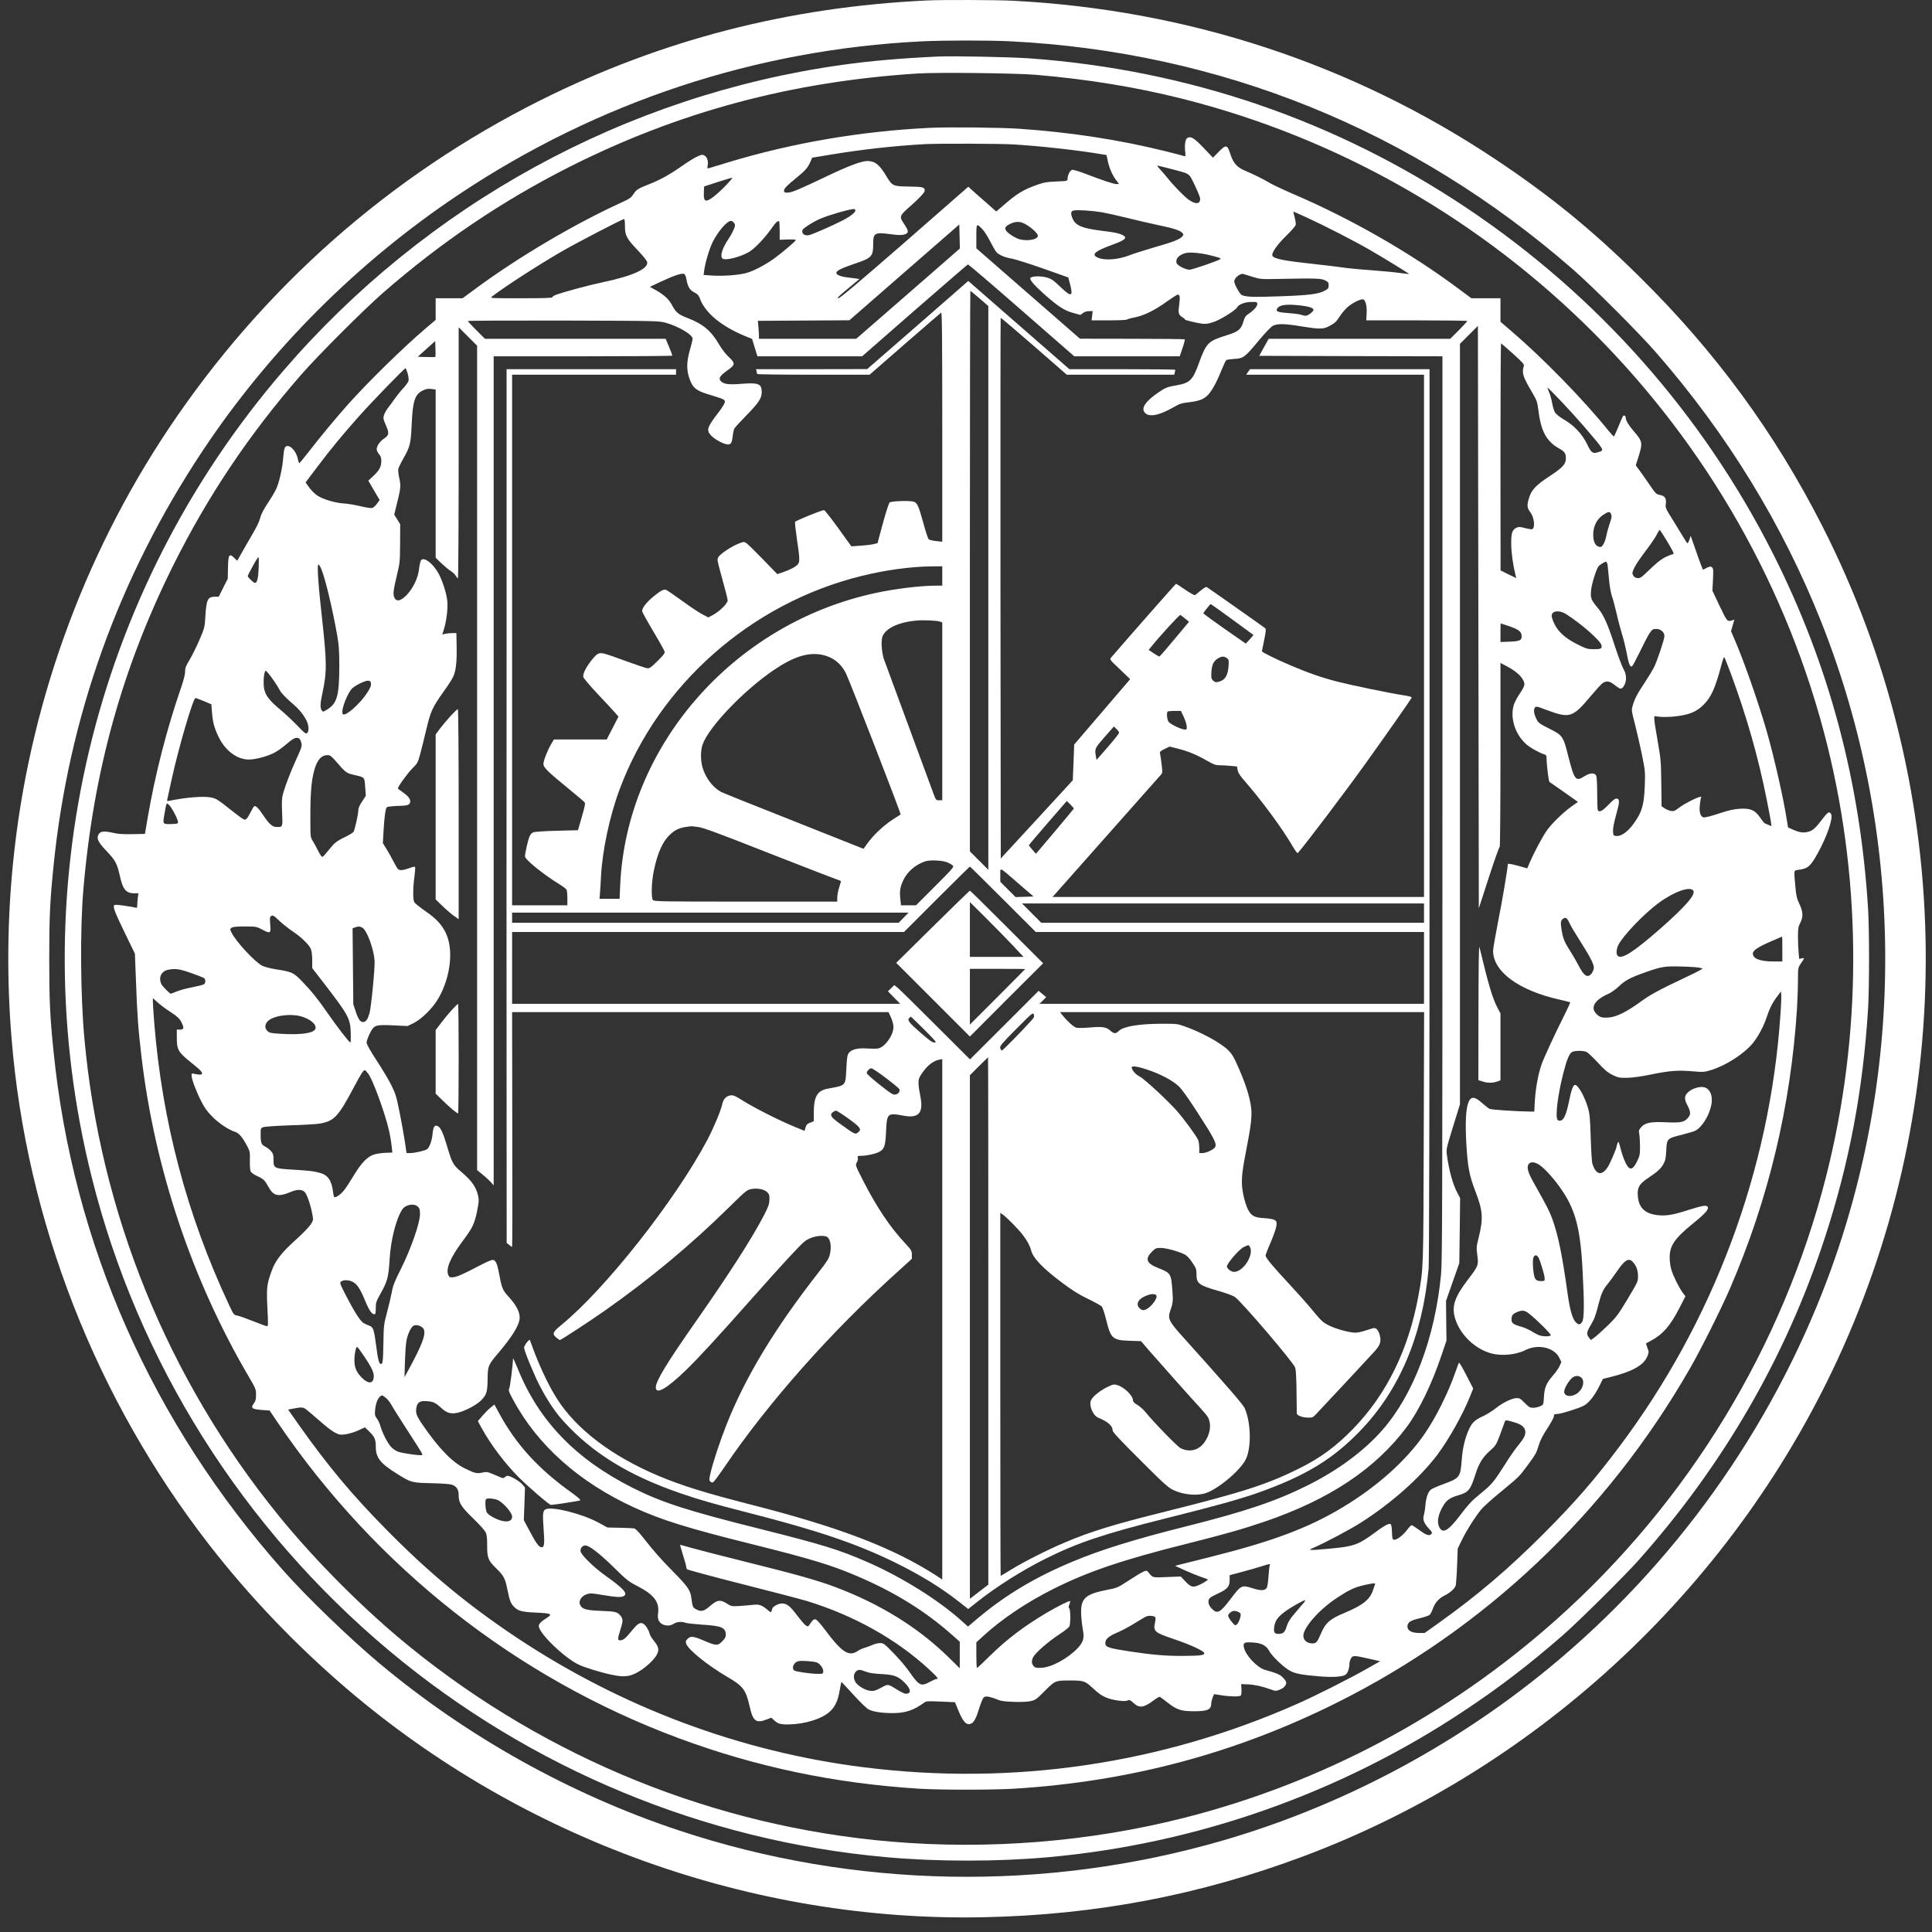 <svg width="122" height="122" viewBox="0 0 122 122" fill="none" xmlns="http://www.w3.org/2000/svg">
<rect x="0" y="0" width="122" height="122" fill="#333333" stroke="none"/>
<path d="M58.541 0.029C49.793 0.442 41.761 2.519 34.123 6.334C24.619 11.092 16.616 18.154 10.671 27.035C5.198 35.214 1.783 44.747 0.818 54.548C0.457 58.166 0.428 61.918 0.73 65.57C1.667 77.093 6.041 88.302 13.184 97.515C15.708 100.772 18.663 103.867 21.874 106.618C33.013 116.157 47.531 121.369 62.119 121.067C69.215 120.921 75.77 119.671 82.331 117.21C97.362 111.574 109.78 99.871 116.364 85.132C123.769 68.56 123.309 49.453 115.108 33.288C112.095 27.35 108.337 22.219 103.521 17.467C100.549 14.53 97.873 12.349 94.43 10.057C85.368 4.025 75.008 0.622 63.98 0.047C62.98 -0.006 59.484 -0.017 58.541 0.029ZM63.753 2.606C77.05 3.269 89.218 8.196 99.316 17.002C100.584 18.107 103.498 21.021 104.591 22.278C109.076 27.425 112.578 33.137 115.021 39.309C120.25 52.518 120.389 67.426 115.416 80.723C111.833 90.285 105.726 98.824 97.803 105.339C91.737 110.323 84.635 114.075 77.178 116.233C65.963 119.479 53.935 119.258 42.895 115.593C36.037 113.319 29.476 109.66 23.933 105.013C22.054 103.436 19.39 100.866 17.901 99.19C9.595 89.832 4.598 78.541 3.377 66.356C3.156 64.198 3.109 63.162 3.109 60.539C3.109 57.922 3.156 56.892 3.377 54.722C4.313 45.329 7.483 36.476 12.765 28.513C17.011 22.115 22.578 16.548 28.976 12.279C37.741 6.433 47.734 3.129 58.193 2.612C59.589 2.542 62.41 2.542 63.753 2.606Z" fill="white"/>
<path d="M59.211 3.571C56.855 3.682 55.023 3.839 53.19 4.095C39.498 6.009 26.922 12.901 17.855 23.453C5.797 37.482 1.306 56.421 5.791 74.336C8.705 85.993 15.301 96.474 24.613 104.268C33.501 111.696 44.46 116.245 55.953 117.274C59.152 117.565 62.962 117.565 66.161 117.28C75.538 116.442 84.629 113.243 92.481 108.014C94.692 106.548 96.559 105.117 98.705 103.245C99.659 102.413 102.585 99.516 103.446 98.55C108.814 92.525 112.758 85.713 115.213 78.222C116.777 73.452 117.644 68.851 117.964 63.68C118.045 62.296 118.045 58.782 117.964 57.398C117.469 49.354 115.498 41.978 111.967 34.975C107.511 26.157 100.892 18.677 92.65 13.157C84.361 7.602 75.002 4.403 64.969 3.682C63.782 3.6 60.153 3.525 59.211 3.571ZM65.405 4.723C68.674 5.002 71.71 5.497 74.59 6.218C94.628 11.238 110.431 27.07 115.399 47.103C117.597 55.985 117.568 65.419 115.311 74.295C112.578 85.05 106.598 94.863 98.263 102.285C91.487 108.317 83.489 112.574 74.799 114.785C68.831 116.303 62.439 116.82 56.244 116.291C45.169 115.337 34.624 111.074 25.922 104.03C23.055 101.709 19.925 98.58 17.581 95.689C10.584 87.069 6.32 76.581 5.326 65.541C5.081 62.889 5.052 58.637 5.262 56.206C5.89 48.743 7.716 42.159 10.968 35.644C13.149 31.282 15.749 27.408 19.012 23.668C20.105 22.417 22.967 19.555 24.2 18.479C27.871 15.28 31.715 12.686 35.944 10.546C42.837 7.067 49.956 5.154 57.931 4.642C59.205 4.56 64.126 4.618 65.405 4.723Z" fill="white"/>
<path d="M30.965 88.895C30.837 89 30.604 89.238 30.453 89.413L30.174 89.738L30.389 90.134C30.977 91.21 31.878 92.408 32.78 93.31C33.402 93.932 34.688 95.031 34.787 95.031C34.961 95.031 36.566 94.781 36.63 94.746C36.689 94.717 36.52 94.566 36.119 94.275C33.995 92.763 32.582 91.21 31.512 89.232C31.355 88.936 31.221 88.691 31.215 88.691C31.209 88.691 31.099 88.784 30.965 88.895Z" fill="white"/>
<path d="M28.528 63.779C28.336 63.988 28.028 64.361 27.847 64.605L27.51 65.047V67.054V69.06L27.993 69.531C28.435 69.962 28.854 70.311 28.929 70.311C28.947 70.311 28.964 68.752 28.964 66.85C28.964 64.948 28.947 63.389 28.923 63.395C28.894 63.395 28.72 63.569 28.528 63.779Z" fill="white"/>
<path d="M28.47 45.195C28.26 45.422 27.958 45.782 27.795 45.992L27.51 46.376V51.587V56.799L27.964 57.235C28.214 57.474 28.54 57.753 28.691 57.852L28.964 58.044V51.407C28.964 47.481 28.941 44.776 28.912 44.776C28.883 44.776 28.685 44.962 28.47 45.195Z" fill="white"/>
<path d="M93.36 63.895L93.354 68.211L93.68 68.31C94.005 68.403 94.29 68.391 94.599 68.275L94.75 68.217V66.106V63.994L94.581 63.674C94.255 63.075 93.994 62.191 93.424 59.812C93.383 59.655 93.365 61.004 93.36 63.895Z" fill="white"/>
<path d="M58.716 8.073C54.348 8.283 50.014 9.027 45.949 10.261C45.355 10.441 44.82 10.604 44.762 10.621C44.663 10.644 44.657 10.627 44.686 10.452C44.739 10.179 44.657 9.923 44.489 9.824C44.355 9.749 44.308 9.754 44.012 9.894C43.831 9.975 43.43 10.226 43.116 10.447C42.331 10.999 41.72 11.342 41.016 11.622C40.277 11.912 40.179 11.976 39.981 12.285C39.853 12.482 39.742 12.564 39.324 12.75C36.322 14.111 32.704 16.246 29.976 18.27L29.209 18.834H28.359H27.51V19.515V20.201L26.853 20.759C25.439 21.969 23.305 24.057 22.013 25.494C21.275 26.32 20.181 27.635 19.489 28.536C19.186 28.926 18.919 29.246 18.901 29.246C18.878 29.246 18.832 29.1 18.791 28.92C18.675 28.414 18.227 28.007 18.017 28.222C17.959 28.274 17.919 28.495 17.889 28.85C17.843 29.554 17.616 30.543 17.412 30.939C17.325 31.113 17.133 31.433 16.982 31.66C16.633 32.177 16.482 32.48 16.395 32.817C16.36 32.968 16.15 33.381 15.935 33.742C15.726 34.103 15.423 34.62 15.266 34.905L14.981 35.411L14.801 35.237C14.469 34.911 14.411 35.01 14.394 35.906L14.382 36.546L14.097 37.11L13.812 37.68H13.591C13.12 37.68 13.033 37.849 12.969 38.901C12.928 39.617 12.922 39.64 12.596 40.402C12.416 40.827 12.137 41.385 11.98 41.653C11.735 42.048 11.689 42.176 11.689 42.415C11.689 42.601 11.59 42.979 11.392 43.549C10.526 46.056 9.798 48.906 9.339 51.564L9.153 52.658L8.356 52.675C7.798 52.687 7.449 52.663 7.181 52.599C6.599 52.466 6.361 52.483 6.245 52.658C6.07 52.925 6.175 53.158 6.716 53.728C7.297 54.344 7.39 54.513 7.565 55.298C7.757 56.171 7.955 56.409 8.484 56.409H8.74L8.699 56.712C8.682 56.88 8.664 57.096 8.664 57.189C8.664 57.305 8.641 57.346 8.577 57.322C8.53 57.299 8.216 57.247 7.873 57.195C7.402 57.125 7.239 57.119 7.204 57.171C7.129 57.293 7.268 57.642 7.896 58.94L8.519 60.219L8.589 62.022C8.664 64.116 8.728 64.989 8.932 66.705C9.758 73.76 12.119 80.816 15.697 86.912C16.15 87.685 16.168 87.732 16.168 88.075C16.168 88.371 16.139 88.47 16.022 88.633C15.813 88.912 15.912 88.988 16.534 89.035L17.023 89.07L17.535 89.826C23.758 98.993 32.605 105.955 42.866 109.765C47.758 111.58 52.696 112.615 58.047 112.952C59.385 113.034 62.741 113.034 64.096 112.947C71.344 112.493 78.004 110.719 84.396 107.531C93.755 102.866 101.468 95.567 106.726 86.394C107.407 85.213 108.675 82.671 109.227 81.403C111.676 75.749 113.09 69.828 113.479 63.622C113.508 63.093 113.537 62.313 113.537 61.889C113.537 61.132 113.543 61.109 113.7 60.871C113.968 60.475 113.968 60.481 113.782 60.516L113.613 60.551L113.578 60.149C113.555 59.934 113.537 59.486 113.537 59.155C113.537 58.625 113.555 58.521 113.689 58.259C113.881 57.881 113.857 57.549 113.607 57.038C113.462 56.729 113.421 56.555 113.369 55.961C113.276 54.903 113.258 54.973 113.584 54.926C114.183 54.839 114.323 54.711 114.788 53.873C115.364 52.838 115.765 51.663 115.631 51.413C115.527 51.209 115.416 51.273 115.09 51.709C114.689 52.245 114.48 52.442 114.23 52.512C113.91 52.605 113.671 52.582 113.276 52.413L112.909 52.251L112.839 51.814C112.618 50.389 112.031 47.812 111.554 46.143C111.042 44.375 110.141 41.786 109.536 40.385L109.309 39.855L109.413 39.495L109.518 39.128L109.39 39.169C109.076 39.274 109.064 39.262 108.588 38.262L108.134 37.302L108.169 36.604C108.198 35.993 108.192 35.894 108.105 35.824C108.006 35.743 107.959 35.755 107.546 35.976C107.529 35.987 107.343 35.51 107.139 34.911L106.761 33.835L106.685 34.068C106.639 34.202 106.587 34.306 106.563 34.306C106.54 34.306 106.418 34.132 106.296 33.917C106.168 33.701 105.86 33.195 105.609 32.794C105.173 32.102 105.156 32.055 105.191 31.817C105.243 31.479 105.127 31.305 104.813 31.253C104.592 31.218 104.551 31.177 104.115 30.537C103.853 30.159 103.568 29.752 103.469 29.624L103.294 29.385L103.475 28.815C103.742 27.943 103.725 27.879 103.132 27.187C102.835 26.838 102.66 26.541 102.66 26.378C102.66 26.25 102.538 26.192 102.48 26.285C102.451 26.332 102.323 26.634 102.189 26.96C102.055 27.291 101.933 27.559 101.91 27.559C101.887 27.559 101.724 27.384 101.549 27.169C99.95 25.192 97.367 22.551 95.413 20.887L94.75 20.317V19.573V18.834H93.831H92.912L92.045 18.189C88.991 15.92 85.286 13.803 81.662 12.25C81.04 11.982 80.371 11.668 80.179 11.552C79.76 11.302 79.161 11.005 78.62 10.778C78.103 10.563 77.87 10.29 77.684 9.702C77.498 9.126 77.422 9.115 76.951 9.592L76.596 9.958L76.003 9.336C75.404 8.713 75.206 8.591 74.985 8.707C74.851 8.777 74.793 9.109 74.84 9.574C74.874 9.871 74.869 9.894 74.764 9.853C74.706 9.83 74.182 9.696 73.606 9.551C70.698 8.83 67.639 8.358 64.387 8.132C63.189 8.05 59.949 8.015 58.716 8.073ZM63.998 9.12C65.725 9.225 68.139 9.493 69.616 9.749L69.872 9.789L69.948 10.144C70.041 10.598 70.239 11.057 70.477 11.371L70.669 11.622H70.506C70.32 11.622 69.704 11.418 68.581 10.988C68.104 10.807 67.761 10.703 67.691 10.726C67.563 10.767 67.412 11.075 67.412 11.29C67.412 11.43 67.406 11.435 66.702 11.459C66.086 11.488 65.917 11.517 65.463 11.68C64.661 11.965 64.242 12.215 63.55 12.808L62.91 13.355L62.212 12.738C61.822 12.401 61.427 12.052 61.328 11.959L61.147 11.79L57.117 15.315C54.185 17.869 53.039 18.834 52.94 18.834C52.83 18.834 52.963 18.7 53.539 18.229L54.272 17.619L54.08 17.589C53.975 17.572 53.731 17.543 53.539 17.52C53.115 17.479 52.812 17.357 52.812 17.235C52.812 17.095 53.115 16.944 53.987 16.647C55.057 16.287 55.139 16.193 55.139 15.396C55.139 14.71 55.238 14.658 56.221 14.786C56.674 14.85 56.93 14.856 57.076 14.815C57.413 14.722 57.407 14.605 57.053 14.082C56.791 13.704 56.82 13.605 57.337 13.151C58.035 12.541 58.396 12.157 58.396 12.034C58.396 11.825 58.262 11.79 57.39 11.779C56.395 11.767 56.349 11.744 55.988 11.15C55.529 10.383 55.261 10.173 54.767 10.167C54.418 10.167 53.597 10.47 52.324 11.075C50.474 11.959 50.02 12.151 49.764 12.162C49.578 12.174 49.526 12.151 49.508 12.069C49.479 11.93 49.671 11.732 50.317 11.209C50.858 10.767 51.015 10.586 51.178 10.208L51.288 9.958L52.585 9.743C54.511 9.429 56.483 9.208 58.396 9.103C59.234 9.056 63.108 9.068 63.998 9.12ZM73.926 10.662C75.2 10.999 75.049 10.895 75.445 11.691C75.631 12.081 75.788 12.465 75.788 12.552C75.788 12.895 75.508 12.919 75.067 12.616C74.805 12.436 74.084 11.697 73.729 11.243C73.601 11.081 73.391 10.842 73.263 10.703C73.135 10.569 73.054 10.458 73.083 10.458C73.118 10.458 73.496 10.551 73.926 10.662ZM45.774 11.773C45.21 12.343 44.785 12.668 44.599 12.668C44.471 12.668 44.425 12.494 44.448 12.087L44.465 11.773L45.309 11.499C45.774 11.348 46.193 11.226 46.239 11.22C46.286 11.214 46.077 11.464 45.774 11.773ZM54.01 13.256C54.074 13.367 53.737 13.646 53.225 13.913C52.527 14.268 51.306 14.803 51.085 14.85C50.84 14.896 50.66 14.797 50.66 14.611C50.66 14.501 50.742 14.419 51.056 14.216C51.271 14.076 51.602 13.896 51.794 13.814C52.376 13.57 53.533 13.233 53.9 13.198C53.935 13.192 53.987 13.221 54.01 13.256ZM69.564 13.401C69.866 13.454 70.576 13.611 71.135 13.75C71.693 13.89 72.594 14.099 73.141 14.216C74.153 14.425 74.537 14.553 74.677 14.728C74.747 14.809 74.741 14.838 74.653 14.937C74.491 15.117 74.084 15.28 72.914 15.612C72.304 15.792 71.611 16.007 71.379 16.1C70.611 16.409 69.709 16.473 69.273 16.246C68.907 16.054 69.174 15.844 70.256 15.449C71.117 15.141 71.245 14.983 70.797 14.803C70.541 14.704 70.39 14.675 69.477 14.559C68.308 14.408 67.906 14.233 67.726 13.791C67.592 13.483 67.621 13.32 67.807 13.291C68.063 13.244 68.965 13.303 69.564 13.401ZM82.547 13.75C83.617 14.239 85.49 15.199 86.49 15.775C87.34 16.263 88.997 17.281 88.974 17.299C88.968 17.31 88.701 17.275 88.381 17.235C88.061 17.188 87.235 17.112 86.548 17.06C85.862 17.014 85.048 16.932 84.745 16.886C84.443 16.839 83.681 16.746 83.058 16.682C81.069 16.467 80.476 16.35 80.354 16.159C80.261 16.007 80.621 15.478 81.197 14.914C81.517 14.605 81.796 14.286 81.814 14.216C81.843 14.099 81.802 13.878 81.686 13.465C81.668 13.413 81.668 13.367 81.686 13.367C81.703 13.367 82.093 13.541 82.547 13.75ZM39.463 14.28C39.463 14.873 39.574 15.077 40.283 15.815C40.58 16.129 40.842 16.455 40.865 16.537C40.97 16.961 39.975 17.421 38.067 17.822C37.166 18.014 35.682 18.41 35.101 18.619C34.973 18.666 34.874 18.735 34.88 18.77C34.891 18.817 34.333 18.834 32.914 18.834C30.971 18.834 30.93 18.834 31.064 18.729C31.867 18.107 33.984 16.74 35.45 15.891C36.433 15.321 39.294 13.838 39.405 13.832C39.44 13.832 39.469 14.012 39.463 14.28ZM46.321 14.041C46.373 14.088 46.414 14.175 46.414 14.227C46.408 14.367 46.216 14.774 46.018 15.065C45.611 15.658 45.448 16.182 45.623 16.327C45.797 16.473 46.751 16.234 47.31 15.903C47.653 15.699 48.281 15.042 48.671 14.489C48.991 14.035 49.124 13.902 49.2 13.983C49.218 14.001 49.235 14.268 49.235 14.576V15.141L49.747 15.123C50.026 15.111 50.253 15.129 50.253 15.158C50.253 15.228 49.41 15.943 48.84 16.356C48.287 16.746 47.618 17.095 47.164 17.229C46.693 17.368 45.71 17.444 45.03 17.403L44.431 17.363L44.465 17.095C44.535 16.583 44.791 15.722 44.989 15.315C45.338 14.611 45.908 13.948 46.164 13.948C46.199 13.948 46.274 13.989 46.321 14.041ZM64.725 14.14C65.132 14.361 65.562 14.757 65.539 14.902C65.498 15.17 64.678 15.263 64.213 15.047C63.893 14.902 63.596 14.681 63.509 14.524C63.428 14.373 63.52 14.257 63.835 14.117C64.149 13.972 64.428 13.977 64.725 14.14ZM60.42 15.862C60.316 15.955 58.844 17.235 57.151 18.712L54.069 21.393H50.997H47.926V21.201C47.926 21.103 47.909 20.847 47.891 20.637L47.856 20.259L50.747 20.242L53.638 20.224L57.105 17.2L60.577 14.175L60.595 14.937L60.612 15.693L60.42 15.862ZM62.043 14.483C62.148 14.588 62.357 14.914 62.503 15.199C62.654 15.49 62.823 15.792 62.881 15.873C63.026 16.077 63.41 16.252 63.899 16.333C64.12 16.374 65.01 16.653 65.882 16.961L67.458 17.52L67.551 17.869C67.79 18.747 67.668 18.799 66.958 18.113C66.516 17.694 66.394 17.607 66.103 17.525C65.743 17.421 65.19 17.427 65.074 17.543C64.981 17.636 65.283 17.991 65.952 18.59C66.807 19.346 67.22 19.614 67.761 19.759L68.226 19.887L68.383 19.771C68.476 19.695 68.616 19.648 68.767 19.648H69L68.965 19.939L68.93 20.23H70.018C70.623 20.23 71.135 20.207 71.169 20.178C71.198 20.149 71.425 20.085 71.675 20.038C72.263 19.916 72.926 19.59 73.688 19.038C74.025 18.799 74.334 18.602 74.374 18.602C74.508 18.602 74.525 18.764 74.462 19.253C74.386 19.782 74.415 19.881 74.7 20.056C74.805 20.12 74.863 20.172 74.828 20.178C74.7 20.184 75.602 20.405 75.904 20.439C76.166 20.469 76.311 20.445 76.649 20.329C77.102 20.172 78.016 19.596 78.12 19.41C78.219 19.218 78.62 19.067 79.033 19.067C79.377 19.067 79.394 19.073 79.394 19.206C79.394 19.352 79.156 19.614 78.818 19.835C78.655 19.945 78.591 20.038 78.51 20.329C78.37 20.794 78.196 20.94 77.515 21.155C76.276 21.539 76.183 21.632 75.701 22.947C75.317 24.011 75.142 24.18 74.293 24.331C73.717 24.43 73.595 24.476 73.153 24.779C72.403 25.291 72.088 25.703 72.24 25.983C72.449 26.378 73.13 26.279 74.107 25.715C74.479 25.5 74.619 25.453 75.032 25.407C75.735 25.326 76.026 25.215 76.305 24.913C76.555 24.645 76.87 24.046 77.178 23.272C77.283 23.01 77.399 22.772 77.434 22.743C77.475 22.708 77.701 22.679 77.946 22.662C78.516 22.638 78.609 22.563 79.504 21.486C79.952 20.951 80.266 20.626 80.4 20.562C80.685 20.428 81.133 20.439 82.174 20.608C83.303 20.794 83.541 20.794 83.908 20.608C84.28 20.416 84.391 20.317 84.617 19.957C84.722 19.794 84.926 19.55 85.071 19.416C85.356 19.154 85.903 18.869 86.072 18.904C86.228 18.933 86.327 19.329 86.298 19.805L86.275 20.23H89.468C91.219 20.23 92.656 20.248 92.656 20.271C92.656 20.294 92.412 20.556 92.121 20.852L91.58 21.393H85.85H80.115L79.813 21.929L79.516 22.47L85.304 22.487L91.085 22.499V51.017C91.085 76.029 91.074 79.652 90.998 80.467C90.62 84.463 89.259 88.063 87.293 90.303C86.141 91.617 84.501 92.833 82.593 93.787C80.581 94.793 78.632 95.45 74.851 96.398C71.675 97.195 69.529 97.858 67.738 98.609C65.347 99.603 63.451 100.743 61.665 102.256L61.124 102.715L60.764 102.389C59.286 101.046 56.919 99.568 54.703 98.609C52.981 97.858 51.922 97.533 48.101 96.573C43.401 95.398 41.831 94.892 39.958 93.955C36.363 92.152 34.019 89.721 32.693 86.423C32.53 86.022 32.396 85.737 32.396 85.783C32.384 86.208 32.216 87.534 32.163 87.656C32.099 87.796 32.117 87.86 32.39 88.371C33.926 91.245 36.566 93.601 40.033 95.189C41.778 95.985 43.372 96.486 47.461 97.504C51.195 98.434 52.51 98.836 54.086 99.51C56.541 100.557 58.449 101.744 60.24 103.343L60.606 103.669V104.507V105.344L59.839 104.594C57.948 102.75 55.529 101.261 52.719 100.208C51.626 99.795 50.166 99.388 47.025 98.609C45.553 98.242 44.035 97.853 43.651 97.742C43.267 97.632 42.947 97.544 42.941 97.55C42.936 97.562 43.023 97.853 43.128 98.196C43.238 98.545 43.331 98.871 43.331 98.923C43.331 98.975 43.354 99.051 43.378 99.091C43.407 99.126 44.966 99.551 46.856 100.028C48.741 100.505 50.584 100.988 50.951 101.098C53.923 102.011 56.593 103.5 58.675 105.42C59.199 105.909 59.292 106.025 59.129 106.025C59.088 106.025 58.908 106.1 58.728 106.199C58.14 106.513 58.053 106.467 57.367 105.49C57.186 105.228 56.762 104.734 56.419 104.385C55.837 103.791 55.79 103.756 55.575 103.756C55.447 103.756 55.232 103.809 55.092 103.873C54.953 103.937 54.732 104.018 54.604 104.053C54.47 104.088 54.266 104.181 54.156 104.257C53.597 104.635 53.161 104.344 52.062 102.872C51.835 102.564 51.591 102.291 51.521 102.267C51.393 102.227 51.329 102.279 51.12 102.587C51.044 102.709 51.015 102.715 50.904 102.657C50.835 102.622 50.579 102.331 50.34 102.011C49.881 101.406 49.689 101.255 49.369 101.255C49.154 101.255 48.81 101.441 48.77 101.575C48.752 101.622 48.729 101.703 48.712 101.755C48.688 101.831 48.648 101.814 48.479 101.668C48.13 101.366 47.95 101.296 47.583 101.337C47.403 101.36 47.013 101.389 46.722 101.412C46.193 101.441 46.181 101.441 45.902 101.261C45.472 100.988 45.28 101.023 44.791 101.453C44.448 101.755 44.239 101.796 43.93 101.604C43.744 101.494 43.733 101.476 43.651 100.86C43.593 100.423 43.401 100.15 42.54 99.278C41.691 98.417 41.26 97.922 40.574 97.044C40.353 96.765 40.126 96.532 40.056 96.515C39.987 96.503 39.574 96.48 39.143 96.474L38.358 96.457L37.747 96.125C36.724 95.578 34.833 95.107 34.449 95.311C34.275 95.404 34.257 95.596 34.327 96.544C34.397 97.475 34.374 97.707 34.205 97.707C34.042 97.707 33.85 97.451 33.443 96.678L33.077 95.991L33.117 94.962L33.152 93.932L32.983 93.734C32.821 93.548 32.39 93.281 32.128 93.205C32.047 93.182 31.965 93.199 31.901 93.263C31.82 93.345 31.774 93.356 31.646 93.304C31.564 93.269 31.326 93.17 31.122 93.083C30.779 92.938 30.721 92.932 30.453 92.99C30.098 93.066 29.982 93.036 29.325 92.711C28.534 92.315 27.667 91.414 26.678 89.959C26.283 89.384 26.23 89.215 26.3 88.866C26.364 88.534 26.539 88.441 26.981 88.482C27.376 88.517 27.51 88.581 27.882 88.924C28.214 89.227 28.47 89.302 28.877 89.215C29.319 89.122 30.046 88.75 30.354 88.453C30.721 88.098 30.785 87.906 30.791 87.092C30.802 86.254 30.82 86.202 31.471 85.434C32.39 84.346 32.809 83.654 32.815 83.201C32.821 82.84 32.594 82.409 32.14 81.909C31.727 81.461 31.686 81.357 31.494 80.316C31.384 79.751 31.285 79.559 31.099 79.559C31.023 79.559 30.668 79.716 30.302 79.908C29.261 80.455 28.894 80.618 28.633 80.653C28.429 80.676 28.383 80.659 28.324 80.548C28.121 80.164 28.412 79.449 29.209 78.379C29.848 77.529 29.965 77.273 30.133 76.453C30.238 75.912 30.25 75.779 30.192 75.517C30.064 74.947 29.796 74.569 29.133 74.004C28.615 73.568 28.545 73.44 28.243 72.417C27.981 71.527 27.824 71.189 27.638 71.108C27.44 71.015 27.359 71.143 27.312 71.631C27.271 72.038 27.126 72.44 26.975 72.562C26.864 72.655 26.201 72.812 25.905 72.812H25.672L25.567 72.097C25.509 71.707 25.358 70.875 25.236 70.253C25.032 69.241 24.974 69.055 24.718 68.537C24.561 68.217 24.142 67.513 23.787 66.972C23.369 66.332 23.148 65.937 23.148 65.832C23.148 65.745 23.241 65.489 23.351 65.262C23.625 64.721 23.689 64.698 24.858 64.75L25.736 64.791L26.097 64.617C26.591 64.378 27.289 63.703 27.644 63.11C28.289 62.046 28.58 60.586 28.353 59.533C28.179 58.713 27.748 58.131 26.841 57.52C26.51 57.288 26.201 57.043 26.161 56.974C26.067 56.799 26.073 56.037 26.172 55.351C26.213 55.037 26.23 54.763 26.207 54.74C26.184 54.717 26.044 54.746 25.893 54.804C25.509 54.949 25.259 54.984 25.148 54.891C25.096 54.85 24.968 54.635 24.858 54.42C24.747 54.199 24.549 53.844 24.416 53.629L24.177 53.239L24.218 52.512C24.264 51.634 24.34 51.064 24.427 50.977C24.462 50.942 24.73 50.907 25.026 50.895C25.695 50.878 25.806 50.855 25.881 50.709C25.974 50.535 25.823 50.296 25.451 50.04C25.271 49.918 25.125 49.802 25.125 49.79C25.125 49.674 25.718 48.848 26.021 48.545C26.37 48.191 26.387 48.161 26.539 47.597C26.626 47.277 26.8 46.574 26.928 46.032C27.19 44.922 27.306 44.671 27.993 43.7C28.249 43.351 28.516 42.938 28.592 42.787C28.784 42.409 28.854 41.862 28.836 40.85L28.819 39.977H28.557C28.412 39.977 28.214 40.001 28.109 40.024L27.929 40.071L28.034 39.727C28.191 39.215 28.284 38.477 28.249 38C28.214 37.511 27.935 36.633 27.667 36.168C27.318 35.563 26.795 35.167 26.597 35.365C26.556 35.411 26.492 35.661 26.463 35.923C26.399 36.505 26.079 37.168 25.666 37.587C25.282 37.977 25.009 38.017 24.887 37.697C24.811 37.5 24.846 37.232 25.079 36.255C25.253 35.539 25.259 35.429 25.265 34.3L25.271 33.102L25.084 32.8L24.893 32.497L25.061 31.817C25.305 30.845 25.323 30.677 25.212 30.188C25.16 29.956 25.131 29.694 25.154 29.607C25.172 29.519 25.317 29.223 25.474 28.949C25.899 28.193 25.939 28.036 25.998 26.78C26.062 25.279 26.207 24.878 26.742 24.639C26.934 24.552 27.062 24.534 27.254 24.564L27.51 24.598V29.909V35.219L27.871 35.569C28.074 35.76 28.342 35.981 28.47 36.063C28.598 36.144 28.737 36.278 28.784 36.365C28.83 36.447 28.889 36.517 28.918 36.517C28.941 36.517 28.964 32.951 28.964 28.594V20.666L29.546 21.248L30.128 21.83V47.859V73.888L30.482 74.179C30.68 74.336 30.913 74.557 31.006 74.662L31.174 74.854V48.673V22.499H36.817C39.923 22.499 42.459 22.481 42.459 22.458C42.459 22.435 42.366 22.184 42.249 21.905L42.034 21.393H36.328H30.622L30.087 20.858C29.79 20.562 29.546 20.3 29.546 20.271C29.546 20.248 32.262 20.236 35.583 20.242C41.563 20.259 41.621 20.265 42.057 20.387C42.86 20.614 43.738 21.137 43.738 21.393C43.738 21.446 43.657 21.777 43.558 22.126C43.343 22.877 43.343 23.4 43.564 23.982C43.762 24.5 43.977 24.668 44.686 24.889C45.722 25.203 45.774 25.227 45.774 25.378C45.774 25.459 45.617 25.715 45.413 25.988C44.628 27.006 44.576 27.169 44.931 27.53C45.146 27.739 45.565 27.978 45.85 28.048C46.129 28.112 46.216 28.013 46.263 27.582C46.286 27.367 46.333 27.14 46.367 27.07C46.402 27.001 46.751 26.622 47.141 26.221C47.909 25.436 48.101 25.145 48.101 24.755C48.101 24.232 47.897 24.151 46.809 24.238C46.024 24.302 45.71 24.261 45.524 24.075C45.349 23.906 45.454 23.732 45.908 23.406C46.455 23.016 46.461 22.958 45.966 22.487C45.809 22.341 45.559 22.01 45.413 21.76C44.907 20.887 44.401 20.463 43.424 20.085C42.831 19.858 42.68 19.73 42.424 19.247C42.232 18.887 41.935 18.619 41.412 18.322L41.039 18.113L41.703 17.799C42.575 17.392 43.081 17.223 43.209 17.304C43.261 17.334 43.325 17.491 43.349 17.648C43.424 18.101 43.558 18.322 43.849 18.468C44.041 18.567 44.128 18.654 44.175 18.799C44.506 19.753 45.565 20.631 47.17 21.271L47.49 21.399L47.659 21.946L47.827 22.499H51.131H54.441L57.756 19.602C59.583 18.014 61.095 16.705 61.124 16.694C61.147 16.688 62.671 17.985 64.504 19.59L67.837 22.499H71.163H74.496L74.671 21.981C74.77 21.696 74.834 21.446 74.811 21.428C74.793 21.411 73.298 21.393 71.489 21.393L68.197 21.388L64.928 18.538L61.653 15.681V14.931C61.653 14.088 61.659 14.082 62.043 14.483ZM76.48 16.135C77.027 16.275 77.114 16.304 77.056 16.362C76.963 16.455 75.293 17.031 75.113 17.031C74.857 17.031 74.351 16.769 74.299 16.612C74.211 16.339 74.444 16.089 74.88 15.978C75.154 15.908 75.869 15.978 76.48 16.135ZM79.103 17.485C79.58 17.63 79.632 17.636 80.761 17.613C83.064 17.566 83.413 17.578 83.669 17.7C83.873 17.805 83.902 17.84 83.902 18.02C83.902 18.194 83.873 18.235 83.652 18.357C83.274 18.567 82.657 18.648 80.79 18.712C79.08 18.776 78.556 18.753 78.37 18.596C78.231 18.479 77.94 17.927 77.94 17.776C77.94 17.549 78.324 17.235 78.522 17.304C78.568 17.316 78.83 17.397 79.103 17.485ZM82.163 19.294C82.663 19.352 82.942 19.451 82.942 19.567C82.942 19.677 82.599 19.939 82.448 19.939C82.372 19.939 82.238 19.91 82.145 19.875C82.058 19.84 81.703 19.794 81.354 19.771C80.697 19.724 80.54 19.666 80.65 19.486C80.808 19.241 81.22 19.189 82.163 19.294ZM94.017 55.403C94.366 54.327 94.674 53.46 94.703 53.478C94.727 53.495 94.75 50.889 94.75 47.684V41.862L95.157 42.077C95.843 42.432 96.262 42.874 96.262 43.229C96.262 43.31 96.14 43.549 95.989 43.77C95.838 43.985 95.669 44.293 95.611 44.456C95.326 45.265 95.657 46.358 96.373 46.992C96.617 47.213 97.257 47.568 97.542 47.644C97.617 47.661 97.658 47.719 97.658 47.812C97.664 48.318 97.786 49.342 97.85 49.383C97.885 49.4 98.304 49.697 98.781 50.029L99.642 50.639L99.246 50.919C98.682 51.32 97.926 52.064 97.635 52.506C97.35 52.931 96.832 53.914 96.594 54.472L96.442 54.833L95.832 54.664C95.494 54.571 95.215 54.525 95.215 54.554C95.215 54.798 94.86 56.904 94.599 58.201C94.43 59.073 94.284 59.899 94.284 60.039C94.284 61.353 95.896 62.54 98.472 63.122C98.833 63.203 99.135 63.279 99.153 63.29C99.165 63.308 99.008 63.657 98.804 64.064C98.135 65.396 97.472 66.838 97.332 67.251C97.129 67.839 96.96 68.793 96.919 69.537L96.885 70.195H96.675C95.71 70.177 94.162 70.078 94.058 70.02C93.988 69.985 93.784 69.822 93.61 69.671C93.133 69.235 92.894 69.212 92.737 69.59C92.563 70.003 92.522 70.835 92.592 72.184C92.679 73.685 92.778 74.22 93.168 75.232C93.639 76.448 93.674 76.942 93.371 78.163C93.226 78.733 93.226 78.797 93.29 79.28C93.371 79.897 93.354 79.937 92.691 80.81C91.847 81.915 91.655 82.497 91.888 83.264C92.196 84.277 93.144 85.19 94.174 85.463C94.831 85.644 95.75 85.55 96.338 85.248C97.123 84.853 98.153 85.091 98.467 85.742L98.595 86.01L98.484 86.26C98.42 86.4 98.234 86.667 98.065 86.859C97.647 87.336 97.524 87.627 97.495 88.215C97.472 88.662 97.46 88.703 97.315 88.773C97.071 88.895 96.745 88.936 96.6 88.86C96.524 88.825 96.361 88.68 96.227 88.54C96.029 88.331 95.954 88.284 95.779 88.284C95.494 88.284 94.901 88.569 94.459 88.924C94.261 89.081 93.924 89.29 93.715 89.395C93.144 89.657 92.97 89.814 92.778 90.221C92.516 90.78 92.359 91.419 92.301 92.216C92.22 93.287 92.179 93.339 91.115 93.729C90.794 93.845 90.463 93.99 90.376 94.049C90.184 94.188 90.056 94.537 90.009 95.061C89.992 95.282 89.945 95.567 89.91 95.683C89.829 95.956 89.916 96.189 90.236 96.532C90.446 96.759 90.457 96.788 90.376 96.875C90.242 97.003 90.062 96.945 89.602 96.602C89.387 96.445 89.177 96.311 89.143 96.311C89.102 96.311 88.974 96.445 88.858 96.602C88.596 96.951 88.2 97.253 88.032 97.23C87.927 97.213 87.915 97.166 87.898 96.736C87.886 96.404 87.857 96.253 87.799 96.236C87.689 96.189 87.38 96.358 86.799 96.794C85.763 97.556 85.484 97.655 83.954 97.794C82.587 97.916 82.535 97.911 82.971 97.725C83.716 97.399 85.216 96.602 85.909 96.166C87.857 94.927 89.649 93.339 90.766 91.862C91.487 90.896 92.365 89.337 92.83 88.174L93.028 87.679L92.598 86.848C92.365 86.388 92.156 86.027 92.132 86.056C92.109 86.08 92.004 86.353 91.9 86.656C91.446 87.964 90.661 89.535 89.934 90.582C88.776 92.251 86.944 93.886 84.774 95.189C82.616 96.486 80.371 97.329 76.428 98.318C75.45 98.562 74.555 98.789 74.427 98.818L74.2 98.876L74.822 99.161C75.165 99.318 75.619 99.499 75.834 99.574C76.049 99.644 76.241 99.72 76.27 99.737C76.294 99.76 76.119 99.882 75.887 100.005C75.363 100.278 75.229 100.261 74.84 99.848L74.56 99.551L73.688 99.586C72.74 99.627 72.804 99.638 72.513 99.283C72.42 99.167 72.403 99.161 72.193 99.249C72.077 99.301 71.658 99.551 71.268 99.807C70.576 100.261 70.541 100.272 69.936 100.389C68.755 100.615 68.383 100.848 68.29 101.436C68.238 101.744 68.278 102.337 68.395 103.012C68.471 103.46 68.395 103.704 68.063 104.065C67.447 104.716 66.423 105.28 65.777 105.315C65.481 105.333 65.376 105.315 65.3 105.24C65.138 105.083 65.12 104.885 65.242 104.646C65.388 104.361 66.184 103.669 66.9 103.198C67.208 103 67.487 102.779 67.522 102.715C67.61 102.558 67.604 101.645 67.522 101.564C67.47 101.511 67.47 101.447 67.528 101.313C67.569 101.215 67.586 101.121 67.569 101.104C67.534 101.063 66.766 101.447 66.091 101.843C64.69 102.675 63.59 103.5 62.52 104.553C62.09 104.978 61.717 105.327 61.694 105.327C61.671 105.327 61.653 104.96 61.653 104.518V103.71L62.02 103.372C63.212 102.267 64.794 101.197 66.539 100.325C68.709 99.237 70.89 98.498 74.973 97.475C77.271 96.899 78.522 96.544 79.865 96.084C83.943 94.688 86.822 92.775 88.805 90.146C89.608 89.075 90.434 87.365 91.062 85.481L91.341 84.649L91.324 83.398L91.312 82.148L91.731 80.955L92.15 79.763L92.179 77.71L92.202 75.656L92.028 75.325C91.743 74.784 91.516 73.975 91.37 72.963C91.318 72.568 91.318 72.568 91.754 71.149L92.191 69.735V45.724V21.713L92.761 21.143L93.325 20.579L93.354 38.965L93.383 57.357L94.017 55.403ZM27.493 22.539C27.475 22.551 27.225 22.551 26.922 22.545L26.382 22.528L26.928 22.033L27.481 21.539L27.498 22.027C27.51 22.295 27.504 22.522 27.493 22.539ZM95.541 22.336C96.134 22.871 96.262 23.016 96.227 23.109C96.088 23.551 96.152 23.767 96.745 24.773C97.042 25.279 97.076 25.372 97.135 25.849C97.303 27.222 97.641 27.856 98.426 28.304C98.804 28.513 98.88 28.623 98.88 28.943C98.88 29.304 98.688 29.519 97.891 30.043C96.978 30.642 96.71 30.927 96.547 31.462C96.413 31.91 96.425 32.073 96.64 32.352C96.885 32.678 96.954 33.335 96.751 33.416C96.704 33.434 96.501 33.399 96.297 33.346C95.977 33.259 95.907 33.259 95.762 33.323C95.483 33.457 95.419 33.672 95.43 34.394C95.436 34.946 95.547 35.708 95.71 36.354L95.75 36.505L95.25 36.267L94.756 36.022L94.75 28.85C94.75 24.913 94.767 21.684 94.785 21.684C94.802 21.684 95.145 21.981 95.541 22.336ZM25.742 23.581C25.794 23.755 25.817 23.97 25.8 24.046C25.777 24.127 25.625 24.343 25.457 24.523C25.288 24.703 25.061 24.988 24.951 25.145C24.84 25.308 24.654 25.564 24.532 25.715C24.41 25.872 24.282 26.093 24.247 26.215C24.189 26.413 24.2 26.477 24.369 26.855C24.584 27.355 24.573 27.472 24.253 27.693C23.985 27.873 23.787 28.164 23.787 28.367C23.787 28.443 23.851 28.577 23.933 28.676C24.043 28.804 24.078 28.914 24.078 29.112C24.078 29.473 23.945 29.717 23.572 30.06L23.258 30.351L23.613 30.962L23.974 31.573L23.805 31.805C23.718 31.933 23.578 32.055 23.502 32.078C23.427 32.096 23.089 32.049 22.746 31.962C22.409 31.881 21.92 31.799 21.664 31.788C21.158 31.753 20.414 31.532 20.065 31.311C19.844 31.165 19.634 30.95 19.431 30.654L19.297 30.462L20.053 29.461C20.943 28.286 21.583 27.512 22.659 26.297C23.45 25.407 25.532 23.255 25.608 23.255C25.625 23.255 25.689 23.4 25.742 23.581ZM100.037 26.942C101.352 28.478 101.323 28.426 100.939 28.548C100.584 28.67 100.485 28.6 100.223 28.053C99.909 27.414 99.426 26.89 98.798 26.518C98.536 26.367 98.275 26.163 98.205 26.064C98.141 25.965 98.054 25.698 98.019 25.477C97.978 25.25 97.897 24.947 97.833 24.796C97.769 24.645 97.716 24.505 97.716 24.488C97.722 24.406 99.211 25.983 100.037 26.942ZM101.736 32.468C101.788 32.585 101.776 32.689 101.654 33.038C101.573 33.271 101.474 33.626 101.439 33.824C101.357 34.219 101.195 34.539 101.067 34.539C100.77 34.539 100.601 34.254 100.607 33.736C100.613 33.224 100.84 32.776 101.23 32.515C101.567 32.294 101.654 32.282 101.736 32.468ZM105.272 34.178C105.691 34.882 105.743 35.004 105.615 35.004C105.575 35.004 105.377 35.08 105.179 35.173C104.923 35.295 104.638 35.516 104.202 35.935C103.655 36.464 103.574 36.522 103.405 36.505C103.277 36.493 103.19 36.441 103.132 36.336C103.056 36.203 103.062 36.156 103.201 35.853C103.283 35.673 103.603 35.202 103.905 34.806C104.208 34.411 104.528 33.946 104.615 33.765C104.702 33.585 104.795 33.451 104.813 33.463C104.836 33.48 105.039 33.8 105.272 34.178ZM16.331 35.935C16.307 36.534 16.232 36.807 16.098 36.807C16.011 36.807 15.644 36.458 15.644 36.377C15.644 36.348 15.795 36.045 15.982 35.714C16.203 35.301 16.319 35.138 16.336 35.214C16.348 35.272 16.342 35.598 16.331 35.935ZM101.52 35.714C101.532 35.853 101.573 36.267 101.608 36.633C101.643 37.017 101.718 37.447 101.788 37.645C101.858 37.831 101.986 38.331 102.085 38.75C102.178 39.169 102.335 39.745 102.422 40.036C102.515 40.321 102.649 40.867 102.719 41.24C102.852 41.938 102.94 42.153 103.062 42.071C103.102 42.048 103.323 41.629 103.562 41.141C103.795 40.652 104.068 40.129 104.167 39.983C104.336 39.739 104.376 39.716 104.586 39.716C104.877 39.716 105.103 39.919 105.103 40.169C105.103 40.373 104.638 41.757 104.434 42.164C104.353 42.322 104.103 42.729 103.876 43.078C103.387 43.811 103.23 44.113 103.108 44.532C103.015 44.834 103.015 44.846 103.248 45.753C103.376 46.254 103.574 47.126 103.69 47.684C103.888 48.662 103.894 48.737 103.864 49.604C103.818 50.86 103.678 51.32 103.102 52.088C102.759 52.541 102.364 52.815 102.079 52.791C101.881 52.774 101.875 52.768 101.858 52.501C101.846 52.32 101.91 51.971 102.05 51.471C102.282 50.628 102.294 50.459 102.096 50.43C101.997 50.412 101.864 50.511 101.567 50.82C101.171 51.233 100.968 51.331 100.892 51.139C100.875 51.087 100.857 50.622 100.857 50.098C100.857 49.575 100.834 49.08 100.799 48.999C100.718 48.778 100.404 48.79 100.037 49.028C99.496 49.371 99.415 49.261 99.019 47.702C98.705 46.469 98.682 46.434 97.769 45.98C97.251 45.718 97.146 45.643 97.042 45.445C96.873 45.125 96.82 44.828 96.919 44.689C97.001 44.59 97.024 44.59 97.635 44.823C99.135 45.381 99.298 45.329 100.456 43.95C100.77 43.578 101.096 43.217 101.183 43.153C101.387 42.99 101.608 42.996 101.852 43.177C101.962 43.252 102.108 43.363 102.178 43.415C102.346 43.537 102.457 43.491 102.579 43.252C102.73 42.967 102.707 42.566 102.521 42.252C102.434 42.106 102.183 41.437 101.962 40.763C101.503 39.355 101.264 38.826 100.886 38.378C100.473 37.883 100.433 37.779 100.468 37.302C100.497 36.918 100.793 35.952 100.939 35.766C101.02 35.661 101.328 35.47 101.421 35.47C101.456 35.47 101.503 35.58 101.52 35.714ZM20.286 35.923C20.536 36.511 21.001 38.453 21.298 40.152C21.403 40.774 21.426 41.117 21.426 42.1C21.42 43.91 21.286 44.404 20.693 44.782C20.408 44.962 20.396 44.968 20.321 44.863C20.21 44.712 20.216 44.427 20.35 43.816C20.652 42.426 20.646 41.856 20.326 38.959C20.094 36.895 20.012 35.644 20.105 35.644C20.14 35.644 20.222 35.772 20.286 35.923ZM98.903 38.785C99.851 39.39 101.049 40.437 101.125 40.734C101.177 40.955 101.107 40.995 100.654 40.995C100.252 40.995 100.188 40.978 99.583 40.675C98.682 40.222 98.211 39.721 98.001 38.994C97.885 38.587 98.403 38.471 98.903 38.785ZM95.192 39.506C95.925 39.751 96.088 39.879 96.088 40.199C96.088 40.437 95.948 40.495 95.326 40.518L94.75 40.542V39.954C94.75 39.634 94.756 39.367 94.767 39.367C94.779 39.367 94.971 39.431 95.192 39.506ZM109.309 42.566C110.292 45.23 111.025 47.795 111.554 50.447C111.682 51.087 111.804 51.739 111.827 51.89L111.862 52.169L111.641 52.076C111.379 51.971 111.414 52 111.106 51.57C110.786 51.139 110.53 51.035 109.861 51.07C109.495 51.093 109.181 51.163 108.541 51.372C108.052 51.535 107.651 51.634 107.575 51.616C107.378 51.564 107.29 51.291 107.337 50.855C107.36 50.645 107.389 50.436 107.413 50.383C107.442 50.308 107.424 50.296 107.308 50.331C107.005 50.418 106.336 50.773 106.034 51C105.766 51.209 105.685 51.238 105.516 51.209C105.406 51.192 105.231 51.116 105.121 51.046L104.923 50.913L104.906 49.459C104.888 48.08 104.877 47.946 104.679 46.812C104.562 46.155 104.464 45.532 104.464 45.422V45.224L104.836 45.265C105.039 45.282 105.452 45.276 105.755 45.242C106.691 45.137 107.133 44.951 107.593 44.485C108.07 44.002 108.332 43.403 108.715 41.938C108.785 41.67 108.861 41.472 108.884 41.501C108.913 41.525 109.099 42.007 109.309 42.566ZM17.325 43.031C17.447 43.206 17.604 43.462 17.674 43.595C17.75 43.747 18.006 44.02 18.337 44.311C18.89 44.782 19.134 45.073 19.361 45.515C19.506 45.806 19.524 46.184 19.39 46.294C19.314 46.358 19.227 46.294 18.768 45.812C18.471 45.503 17.988 45.05 17.692 44.805C17.046 44.27 16.784 43.944 16.691 43.543C16.621 43.252 16.639 42.653 16.726 42.426C16.767 42.322 16.784 42.333 16.941 42.514C17.034 42.624 17.209 42.857 17.325 43.031ZM23.427 43.177C23.438 43.31 23.374 43.467 23.159 43.787C22.717 44.462 21.804 45.259 21.653 45.102C21.507 44.962 21.816 44.037 22.165 43.549C22.316 43.334 23.049 42.961 23.264 42.985C23.38 42.996 23.415 43.037 23.427 43.177ZM12.881 44.276L13.347 44.474L13.382 44.933C13.428 45.579 13.527 45.957 13.789 46.504C14.184 47.341 14.871 47.894 15.586 47.958C15.97 47.993 16.709 47.824 17.244 47.574C17.436 47.487 17.779 47.254 18 47.062C18.494 46.643 18.64 46.556 18.82 46.603C18.919 46.632 18.971 46.701 19.018 46.876C19.082 47.103 19.07 47.149 18.739 47.876C18.366 48.697 18.041 49.534 17.878 50.098C17.796 50.389 17.785 50.593 17.814 51.302C17.855 52.251 17.866 52.221 17.453 52.221C17.203 52.221 16.976 52.018 16.592 51.436C16.319 51.029 16.144 50.855 16.051 50.913C16.016 50.93 15.9 51.134 15.79 51.355C15.644 51.64 15.551 51.756 15.476 51.756C15.365 51.756 15.272 51.692 14.196 50.843C13.76 50.5 13.608 50.412 13.335 50.36C12.864 50.261 11.753 50.348 10.688 50.569C10.56 50.593 10.537 50.581 10.56 50.494C10.572 50.436 10.7 49.848 10.845 49.191C11.287 47.178 12.195 44.078 12.346 44.078C12.387 44.084 12.625 44.171 12.881 44.276ZM21.211 48.074C21.821 48.784 21.88 48.825 22.345 48.929C23.055 49.098 23.008 49.051 23.06 49.691L23.101 50.25L22.863 50.616C22.694 50.872 22.624 51.041 22.624 51.186C22.624 51.413 22.415 52.361 22.327 52.524C22.298 52.576 22.06 52.727 21.792 52.855C21.245 53.117 21.118 53.222 20.734 53.705C20.582 53.897 20.42 54.077 20.379 54.1C20.321 54.129 20.239 54.03 20.088 53.722C19.972 53.495 19.815 53.204 19.739 53.082C19.599 52.867 19.599 52.838 19.599 51.541C19.599 50.052 19.663 49.313 19.838 48.667C20.018 47.993 20.286 47.684 20.687 47.684C20.844 47.684 20.926 47.743 21.211 48.074ZM11.008 51.343C11.125 51.553 11.224 51.791 11.235 51.872C11.253 52.012 11.241 52.018 10.845 52.035C10.27 52.053 10.27 52.053 10.38 51.43C10.52 50.651 10.508 50.674 10.671 50.825C10.747 50.895 10.898 51.128 11.008 51.343ZM106.93 56.246C107.081 56.497 106.424 57.253 104.83 58.654C103.126 60.144 102.399 60.603 102.149 60.353C102.044 60.248 102.067 59.922 102.195 59.672C102.486 59.091 103.771 57.747 104.667 57.072C105.673 56.316 106.732 55.932 106.93 56.246ZM17.668 58.172C17.884 58.37 18.25 58.66 18.488 58.817C19.018 59.172 19.518 59.655 19.628 59.922C19.681 60.05 19.716 60.318 19.716 60.632V61.132L20.373 61.982C22.002 64.093 22.118 64.302 22.147 65.204C22.159 65.553 22.147 65.832 22.124 65.832C22.048 65.826 21.269 64.814 20.705 64C20.094 63.116 19.698 62.616 19.082 61.976C18.529 61.406 18.459 61.371 17.418 61.208C17.098 61.156 16.72 61.063 16.575 60.993C16.115 60.772 14.888 59.451 14.615 58.881C14.516 58.672 14.516 58.666 14.626 58.585C14.708 58.527 14.929 58.503 15.464 58.503C16.185 58.509 16.203 58.509 16.569 58.707C17.075 58.974 17.116 58.951 17.063 58.375C17.034 58.009 17.04 57.898 17.104 57.858C17.238 57.776 17.261 57.788 17.668 58.172ZM99.118 58.306C99.17 58.439 99.473 58.945 99.781 59.428C100.462 60.493 100.694 60.969 100.642 61.173C100.59 61.388 100.456 61.575 100.328 61.615C100.136 61.679 99.967 61.511 99.7 60.999C99.56 60.731 99.328 60.336 99.194 60.12C98.798 59.504 98.711 59.306 98.618 58.765C98.525 58.236 98.548 58.096 98.752 57.986C98.88 57.91 98.984 58.003 99.118 58.306ZM22.903 58.596C23.188 58.794 23.601 59.934 23.654 60.655C23.683 61.092 23.438 63.645 23.328 64C23.229 64.337 23.124 64.5 22.991 64.529C22.781 64.588 22.642 64.413 22.467 63.889L22.31 63.418L22.287 61.016L22.264 58.62L22.403 58.567C22.607 58.486 22.758 58.492 22.903 58.596ZM112.549 59.928V60.714H111.955C111.129 60.708 110.687 60.533 110.687 60.213C110.687 60.021 110.984 59.818 111.804 59.457C112.2 59.288 112.525 59.143 112.537 59.143C112.543 59.143 112.549 59.498 112.549 59.928ZM107.314 61.109L107.517 61.156L107.372 61.255C107.29 61.307 106.86 61.522 106.412 61.731C104.783 62.499 104.19 62.819 103.568 63.279C102.73 63.889 102.067 64.215 101.613 64.25C101.166 64.285 101.02 64.244 100.805 64.023C100.409 63.628 100.694 63.145 101.532 62.773C101.741 62.68 102.015 62.488 102.236 62.278C102.631 61.9 102.951 61.731 103.94 61.383C104.935 61.033 105.138 61.004 106.179 61.033C106.691 61.045 107.203 61.08 107.314 61.109ZM12.061 61.441C12.474 61.586 12.846 61.731 12.887 61.766C13.003 61.859 12.986 62.098 12.864 62.162C12.806 62.197 12.468 62.278 12.119 62.348C11.77 62.412 11.334 62.534 11.154 62.61C10.968 62.685 10.805 62.749 10.787 62.749C10.717 62.749 10.281 62.307 10.2 62.162C9.985 61.737 10.177 61.324 10.624 61.237C11.078 61.15 11.317 61.179 12.061 61.441ZM112.432 64.029C111.775 73.888 108.204 83.451 102.224 91.396C100.671 93.467 99.438 94.88 97.513 96.811C95.262 99.068 93.29 100.749 90.806 102.517L89.963 103.117H89.608C89.148 103.117 88.875 102.965 88.875 102.715C88.875 102.448 89.061 102.326 89.66 102.186C89.957 102.116 90.242 102.017 90.288 101.965C90.341 101.913 90.434 101.721 90.498 101.54C90.632 101.185 90.876 100.924 91.237 100.743C91.562 100.581 91.841 100.336 91.911 100.156C91.946 100.074 91.987 99.504 92.01 98.894L92.051 97.789L92.319 97.236C92.609 96.637 93.179 95.741 93.546 95.305C93.674 95.148 94.197 94.677 94.709 94.258C95.96 93.222 95.901 93.281 96.437 92.565C96.983 91.827 97.018 91.763 97.181 91.222C97.263 90.948 97.443 90.605 97.716 90.192C97.937 89.849 98.124 89.506 98.124 89.43C98.124 89.314 98.153 89.29 98.315 89.29C98.554 89.29 99.636 88.953 99.996 88.773C100.322 88.604 100.689 88.15 101.008 87.499L101.218 87.074L101.637 86.97C103.056 86.626 103.812 86.208 104.033 85.632C104.126 85.393 104.126 85.359 104.027 85.108C103.975 84.963 103.934 84.835 103.946 84.829C103.957 84.818 104.103 84.742 104.266 84.655C105.01 84.253 105.476 83.718 106.057 82.584L106.43 81.857L106.267 81.642C106.022 81.31 105.65 80.56 105.54 80.176C105.481 79.984 105.435 79.647 105.435 79.42C105.429 78.669 105.743 78.204 106.912 77.256C107.721 76.599 107.942 76.337 107.826 76.197C107.732 76.087 107.488 76.133 106.598 76.413C105.656 76.715 105.243 76.785 104.714 76.738C103.824 76.651 103.417 76.215 103.417 75.337C103.417 74.947 103.568 74.726 104.056 74.4C104.655 73.999 104.859 73.818 105.028 73.528C105.162 73.295 105.191 73.173 105.22 72.649C105.255 71.899 105.266 71.887 106.214 71.655C106.581 71.562 106.965 71.445 107.058 71.399C107.471 71.183 107.93 70.451 108.064 69.782C108.18 69.206 107.988 68.735 107.593 68.653C107.343 68.595 106.895 68.723 106.656 68.921C106.354 69.171 106.331 69.369 106.552 69.793C106.761 70.195 106.773 70.358 106.616 70.555C106.377 70.864 106.156 70.91 105.226 70.869C104.225 70.823 103.876 70.893 103.62 71.195C103.486 71.352 103.475 71.404 103.515 71.614C103.539 71.748 103.562 72.103 103.562 72.405C103.562 72.917 103.545 72.992 103.37 73.347C103.172 73.749 103.015 73.871 102.858 73.737C102.701 73.609 102.492 73.126 102.346 72.568C102.213 72.062 102.201 72.038 102.143 72.19C102.108 72.283 102.079 72.382 102.079 72.411C102.079 72.521 101.666 73.487 101.526 73.696C101.142 74.272 100.782 74.197 100.555 73.487C100.52 73.388 100.473 72.649 100.45 71.852C100.409 70.631 100.386 70.328 100.276 69.962C100.072 69.252 99.653 68.508 99.461 68.508C99.339 68.508 99.229 68.805 99.083 69.526C98.909 70.369 98.752 70.736 98.536 70.765C98.461 70.776 98.374 70.753 98.35 70.707C98.205 70.48 98.368 69.148 98.711 67.798C98.92 66.966 99.083 66.559 99.252 66.443C99.409 66.332 99.996 66.327 100.206 66.437C100.293 66.484 100.607 66.786 100.904 67.106C101.334 67.571 101.52 67.728 101.829 67.88C102.189 68.054 102.259 68.066 102.742 68.06C103.097 68.054 103.626 67.984 104.347 67.833C105.505 67.6 105.982 67.571 107 67.659C107.529 67.705 107.628 67.699 108.017 67.583C108.989 67.286 110.117 66.559 110.681 65.879C111.03 65.448 111.374 64.808 111.56 64.233C111.734 63.697 111.926 63.314 112.223 62.924L112.461 62.604L112.479 62.808C112.49 62.918 112.473 63.471 112.432 64.029ZM10.659 63.831C11.2 64.186 11.328 64.302 11.462 64.564C11.636 64.902 11.613 65.018 11.369 65.018H11.165V65.507C11.165 66.309 11.235 66.425 12.137 67.153C12.724 67.618 12.858 67.787 12.701 67.851C12.649 67.868 12.492 67.856 12.352 67.827C12.102 67.769 12.096 67.769 12.096 67.909C12.096 68.141 12.381 68.903 12.695 69.52C12.922 69.968 13.085 70.189 13.411 70.52C13.835 70.945 14.44 71.346 14.847 71.474C15.092 71.55 15.336 71.841 15.621 72.399C15.778 72.696 15.79 72.771 15.778 73.266C15.772 73.562 15.79 73.865 15.819 73.946C15.854 74.045 15.993 74.15 16.255 74.272C16.656 74.458 16.714 74.516 16.988 75.011C17.279 75.523 17.599 75.587 18.331 75.278C18.768 75.092 19.07 75.092 19.245 75.278C19.39 75.435 19.617 76.093 19.722 76.668C19.791 77.047 19.791 77.052 19.611 77.332C19.512 77.483 19.099 77.913 18.686 78.28C17.773 79.106 17.395 79.594 17.157 80.246C16.837 81.124 16.819 81.299 16.895 82.799C16.936 83.579 16.93 83.747 16.866 83.747C16.819 83.747 16.429 83.608 15.999 83.433C15.563 83.259 15.109 83.096 14.981 83.073C14.766 83.038 14.754 83.02 14.469 82.415C11.805 76.733 10.246 70.852 9.74 64.593C9.694 63.988 9.653 63.389 9.653 63.261V63.029L9.95 63.296C10.113 63.442 10.432 63.686 10.659 63.831ZM18.989 64.174C19.576 64.332 20.007 64.692 19.919 64.96C19.826 65.245 19.018 65.361 17.715 65.28C17.098 65.245 17.005 65.222 16.883 65.099C16.714 64.931 16.714 64.733 16.872 64.529C17.162 64.157 18.233 63.983 18.989 64.174ZM23.264 67.816C23.462 68.089 23.898 69.177 24.27 70.34C24.526 71.125 24.672 71.794 24.741 72.463L24.776 72.783L24.363 72.795C24.142 72.8 23.811 72.847 23.636 72.899C23.212 73.022 22.822 73.423 22.333 74.237C22.124 74.586 21.856 74.999 21.734 75.15C21.542 75.4 21.263 75.604 21.123 75.604C21.094 75.604 21.054 75.465 21.036 75.296C20.949 74.563 20.716 74.202 20.216 74.069C19.803 73.952 19.594 73.929 18.5 73.859C17.308 73.789 17.273 73.772 17.273 73.254C17.273 72.934 17.25 72.853 17.122 72.696C17.034 72.597 16.872 72.469 16.749 72.405C16.499 72.277 16.459 72.178 16.459 71.631C16.459 71.259 16.464 71.236 16.621 71.178C16.709 71.143 17.465 71.09 18.308 71.061C19.146 71.038 19.995 70.986 20.199 70.951C21.106 70.788 21.356 70.52 22.333 68.682C22.804 67.792 22.944 67.577 23.037 67.577C23.066 67.577 23.165 67.682 23.264 67.816ZM97.216 73.568C97.536 73.784 98.059 74.353 98.484 74.947C99.473 76.314 99.799 77.512 99.938 80.286C100.049 82.34 100.037 83.282 99.909 83.474C99.781 83.672 99.671 83.672 99.496 83.486C99.293 83.27 99.13 82.689 98.996 81.729C98.647 79.228 98.397 78.001 98.013 76.942C97.838 76.471 97.705 76.209 96.85 74.685C96.466 74.004 96.384 73.685 96.547 73.487C96.669 73.341 96.943 73.376 97.216 73.568ZM26.387 76.197C26.498 76.302 26.521 76.383 26.521 76.674C26.521 77.227 25.945 78.873 25.323 80.112C24.916 80.926 24.811 81.188 24.741 81.595C24.689 81.868 24.555 82.444 24.439 82.875C24.235 83.631 24.23 83.707 24.212 84.765C24.189 85.987 24.171 86.132 24.049 86.132C23.939 86.132 23.863 85.841 23.753 84.975C23.619 83.928 23.566 83.794 23.305 83.707C23.188 83.666 23.025 83.59 22.944 83.538C22.74 83.404 22.368 82.817 21.862 81.84C21.449 81.037 21.438 80.996 21.548 80.92C21.693 80.81 22.008 80.816 22.258 80.938C22.537 81.072 22.735 81.362 23.037 82.09C23.293 82.718 23.473 82.991 23.642 82.991C23.712 82.991 23.729 82.915 23.729 82.607C23.729 82.252 23.753 82.183 24.043 81.665C24.462 80.92 24.538 80.635 24.602 79.53C24.677 78.291 25.009 76.977 25.399 76.378C25.608 76.064 26.137 75.965 26.387 76.197ZM97.158 79.426C97.286 79.687 97.542 80.537 97.542 80.728C97.542 80.885 97.524 80.897 97.327 80.897C96.943 80.897 96.867 80.769 96.809 80.042C96.768 79.501 96.82 79.269 96.989 79.269C97.036 79.269 97.111 79.338 97.158 79.426ZM103.108 79.687C103.335 79.937 103.434 80.217 103.434 80.577C103.44 80.92 103.422 80.95 102.783 82.02C102.183 83.02 102.079 83.16 101.532 83.695C101.206 84.009 100.828 84.352 100.7 84.445L100.462 84.62L100.34 84.469C100.171 84.253 100.188 84.12 100.427 83.718C100.677 83.305 100.753 83.102 100.95 82.328C101.119 81.671 101.23 81.427 101.526 81.072C101.643 80.932 101.893 80.589 102.09 80.304C102.602 79.553 102.847 79.408 103.108 79.687ZM96.53 82.933C96.989 83.282 97.966 84.253 97.926 84.317C97.868 84.416 97.402 84.405 97.146 84.3C97.03 84.248 96.815 84.131 96.669 84.038C96.524 83.951 96.251 83.829 96.059 83.776C95.576 83.643 95.448 83.549 95.448 83.346C95.448 83.073 95.506 82.985 95.762 82.869C96.094 82.718 96.268 82.729 96.53 82.933ZM26.719 83.875C26.946 84.154 26.707 84.835 25.777 86.534L25.544 86.964L25.567 86.039C25.585 85.533 25.62 84.945 25.654 84.736C25.724 84.277 25.951 83.788 26.126 83.707C26.3 83.631 26.579 83.712 26.719 83.875ZM22.956 85.591C23.462 86.33 23.625 86.673 23.601 86.958C23.572 87.383 23.258 87.406 22.857 87.005C22.508 86.656 22.38 86.359 22.38 85.905C22.38 85.481 22.485 85.004 22.56 85.056C22.589 85.068 22.77 85.312 22.956 85.591ZM99.868 87.005C100.078 87.214 99.973 87.674 99.647 87.947C99.304 88.232 98.81 88.215 98.775 87.912C98.752 87.737 98.984 87.301 99.234 87.045C99.426 86.853 99.7 86.836 99.868 87.005ZM24.375 88.278C24.485 88.371 24.654 88.587 24.741 88.755C24.834 88.93 25.271 89.616 25.707 90.291C26.143 90.96 26.55 91.6 26.603 91.699C26.696 91.891 26.696 91.891 26.562 91.891C26.265 91.891 25.428 91.763 25.172 91.681C24.997 91.623 24.823 91.507 24.683 91.355C24.462 91.105 24.142 90.483 24.014 90.029C23.974 89.884 23.875 89.68 23.799 89.576C23.671 89.407 23.659 89.349 23.689 89.011C23.735 88.523 23.921 88.145 24.136 88.116C24.154 88.11 24.259 88.185 24.375 88.278ZM19.326 88.994C19.425 89.07 19.774 89.36 20.094 89.645C20.798 90.268 21.199 90.547 21.472 90.588C21.717 90.628 22.281 90.495 22.717 90.285L23.043 90.134L23.305 90.384C23.659 90.733 23.729 90.89 23.729 91.35C23.735 92.065 24.008 92.408 25.125 93.1C25.957 93.618 26.015 93.635 27.242 93.659C27.824 93.67 28.394 93.711 28.511 93.746C28.83 93.845 28.964 94.049 28.964 94.432C28.964 94.898 29.121 95.154 29.901 95.904C30.325 96.317 30.622 96.654 30.68 96.788C30.738 96.933 30.767 97.184 30.762 97.55C30.756 98.37 30.82 98.533 31.331 99.033C31.82 99.516 31.89 99.644 32.047 100.4C32.181 101.075 32.251 101.244 32.443 101.447C32.704 101.726 32.937 101.79 33.833 101.831C34.804 101.872 34.914 101.924 34.542 102.157C34.176 102.384 34.025 102.535 34.025 102.68C34.025 103.128 35.618 104.67 36.532 105.112C36.898 105.292 37.997 105.629 38.631 105.757C39.358 105.909 39.702 105.885 40.173 105.647C40.644 105.408 41.237 104.896 41.447 104.536C41.644 104.204 41.609 103.995 41.295 103.617C41.167 103.46 41.045 103.268 41.028 103.181C40.97 102.936 40.766 102.611 40.626 102.535C40.417 102.424 40.277 102.512 39.899 102.971C39.504 103.46 39.353 103.582 39.161 103.582C38.992 103.582 38.992 103.495 39.172 102.925C39.347 102.372 39.353 102.244 39.196 102.046C38.992 101.785 38.87 101.755 37.951 101.721C36.997 101.686 36.753 101.61 36.63 101.337C36.52 101.098 36.718 100.784 37.038 100.674C37.264 100.598 37.352 100.598 38.056 100.72C38.905 100.86 39.213 100.877 39.382 100.79C39.667 100.633 39.382 100.319 38.265 99.522C37.52 98.993 36.729 98.225 36.665 97.975C36.619 97.789 36.77 97.591 36.962 97.591C37.206 97.591 37.834 98.074 38.736 98.952C39.568 99.772 39.684 99.865 40.248 100.156C41.284 100.685 41.65 101.162 41.557 101.849C41.528 102.029 41.54 102.198 41.586 102.308C41.726 102.64 42.214 102.756 42.546 102.535C42.738 102.407 43.058 102.384 43.302 102.477C43.383 102.506 43.855 102.558 44.349 102.593C45.571 102.669 45.832 102.779 45.832 103.239C45.832 103.372 45.774 103.477 45.6 103.652C45.315 103.937 45.233 103.937 44.419 103.588C43.773 103.314 43.61 103.297 43.418 103.489C43.296 103.617 43.285 103.652 43.337 103.809C43.471 104.181 44.686 105.164 45.919 105.885C46.932 106.473 47.1 106.7 47.345 107.787C47.548 108.689 47.746 108.834 48.403 108.584L48.706 108.468L48.857 108.607C49.124 108.858 49.264 108.898 49.817 108.892C50.852 108.869 51.882 108.549 52.399 108.084C52.737 107.776 52.911 107.409 53.027 106.723C53.074 106.449 53.12 106.223 53.132 106.211C53.138 106.199 53.481 106.566 53.888 107.014C54.313 107.485 54.726 107.88 54.848 107.944C55.139 108.096 55.686 108.177 56.378 108.177C57.175 108.177 57.692 108.003 58.379 107.502C58.495 107.421 58.629 107.415 59.408 107.45L60.304 107.491L60.519 108.014C60.839 108.788 61.048 108.986 61.368 108.817C61.508 108.741 61.671 108.421 61.799 107.979C61.851 107.793 61.95 107.526 62.008 107.386C62.113 107.159 62.148 107.13 62.316 107.13C62.421 107.13 62.671 107.2 62.881 107.281C63.195 107.415 63.364 107.444 64.003 107.467C64.492 107.485 64.858 107.467 65.079 107.421C65.376 107.357 65.452 107.305 65.923 106.828C66.609 106.135 66.65 106.118 67.47 106.118C68.401 106.112 68.511 106.141 68.942 106.543C69.424 106.985 69.611 107.113 70.006 107.252C70.419 107.392 71.076 107.462 71.228 107.374C71.315 107.322 71.379 107.357 71.582 107.543C71.955 107.886 72.245 107.84 72.903 107.334C73.06 107.217 73.211 107.136 73.246 107.153C73.287 107.171 73.502 107.334 73.723 107.508C74.293 107.962 74.595 108.061 75.375 108.061C76.253 108.061 76.486 107.962 76.486 107.572C76.486 107.491 76.526 107.322 76.573 107.2L76.666 106.979L77.114 107.049C77.632 107.136 78.225 107.147 78.335 107.078C78.388 107.049 78.405 106.926 78.394 106.688L78.376 106.345L78.783 106.362C79.219 106.38 79.679 106.479 80.226 106.676C80.546 106.793 80.569 106.793 80.819 106.694C81.093 106.595 81.267 106.368 81.209 106.199C81.197 106.153 81.104 106.025 81.005 105.926C80.837 105.746 80.604 105.647 79.888 105.449C79.382 105.309 78.638 104.513 78.545 104.012C78.493 103.733 78.574 103.687 79.08 103.716C79.65 103.745 79.964 103.908 80.144 104.251C80.319 104.582 81.075 105.304 81.465 105.507C81.796 105.688 82.198 105.763 83.291 105.856C84.14 105.926 84.757 105.891 84.96 105.757C85.094 105.676 85.211 105.356 85.211 105.077C85.211 104.99 85.251 104.838 85.298 104.745C85.408 104.524 85.49 104.524 86.426 104.739L87.153 104.902L86.31 105.379C85.251 105.984 83.082 107.078 81.965 107.572C73.362 111.394 63.98 112.778 54.586 111.603C46.775 110.632 39.236 107.811 32.599 103.39C29.528 101.343 27.056 99.295 24.369 96.561C22.24 94.403 20.699 92.559 18.93 90.058L18.192 89.011L18.529 88.947C19.035 88.849 19.128 88.854 19.326 88.994ZM95.698 89.837C96.117 89.965 96.32 90.163 96.32 90.431C96.32 90.669 96.221 90.844 95.785 91.379C95.64 91.553 95.308 92.036 95.052 92.449C94.418 93.449 94.209 93.717 93.761 94.089C93.552 94.264 93.249 94.52 93.086 94.659C92.918 94.799 92.557 95.212 92.284 95.578C91.522 96.596 91.155 96.852 90.934 96.515C90.707 96.172 90.783 95.66 91.155 95.055C91.353 94.723 91.58 94.572 92.074 94.427C92.737 94.235 92.854 94.095 93.174 93.083C93.395 92.391 93.633 92.013 94.104 91.594C94.43 91.309 94.482 91.233 94.686 90.698C94.808 90.378 94.942 90.018 94.983 89.895C95.046 89.686 95.064 89.674 95.233 89.709C95.337 89.733 95.547 89.785 95.698 89.837ZM31.454 94.735C31.826 94.927 32.338 95.526 32.338 95.77C32.338 95.991 32.175 96.096 31.861 96.067C31.477 96.026 30.849 95.706 30.738 95.497C30.651 95.328 30.616 94.735 30.692 94.665C30.767 94.584 31.244 94.63 31.454 94.735ZM80.179 98.853C80.156 98.911 80.121 99.237 80.098 99.58C80.075 99.935 80.028 100.237 79.981 100.284C79.848 100.453 79.609 100.453 79.109 100.296C78.405 100.074 78.376 100.086 77.69 100.994C77.038 101.854 76.858 101.942 76.509 101.569C76.282 101.337 76.241 101.04 76.416 100.895C76.468 100.842 76.713 100.714 76.957 100.604C77.509 100.348 77.649 100.179 77.649 99.772V99.47L78.452 99.254C78.888 99.138 79.446 98.981 79.685 98.9C80.22 98.731 80.232 98.731 80.179 98.853ZM86.828 100.045C86.81 100.086 86.752 100.255 86.7 100.418C86.508 101.005 86.054 101.366 84.931 101.837C83.972 102.232 83.698 102.477 83.402 103.181C83.169 103.727 83.111 103.785 82.82 103.774C82.523 103.762 82.302 103.559 82.302 103.297C82.302 102.779 83.303 101.639 84.391 100.924C85.211 100.383 85.525 100.237 86.153 100.092C86.74 99.964 86.862 99.952 86.828 100.045ZM82.355 101.18C82.308 101.238 82.11 101.465 81.918 101.692C81.447 102.238 81.348 102.395 81.232 102.756C81.122 103.093 81.017 103.175 80.709 103.175C80.47 103.175 80.412 103.058 80.47 102.692C80.528 102.331 80.691 102.11 81.127 101.779C81.517 101.488 82.366 101.011 82.413 101.057C82.424 101.069 82.401 101.127 82.355 101.18ZM78.202 101.79C78.283 101.825 78.347 101.895 78.347 101.947C78.347 102.139 78.225 102.465 78.114 102.564C78.01 102.657 77.998 102.657 77.853 102.5C77.765 102.407 77.655 102.256 77.608 102.163C77.527 102.011 77.533 101.988 77.655 101.86C77.8 101.709 77.969 101.686 78.202 101.79ZM72.949 102.116C72.978 102.145 72.972 102.285 72.938 102.448C72.81 103.012 72.903 103.093 74.101 103.495C75.189 103.861 76.049 104.262 76.049 104.396C76.049 104.524 75.805 104.559 74.741 104.565C73.606 104.571 72.839 104.507 71.326 104.28C69.994 104.076 69.797 104.012 69.797 103.762C69.797 103.506 70 103.326 70.547 103.093C70.814 102.983 71.291 102.727 71.611 102.529C71.931 102.331 72.263 102.134 72.35 102.087C72.501 102.006 72.856 102.023 72.949 102.116ZM51.573 104.978C51.788 105.059 52.015 105.379 51.986 105.571C51.969 105.693 51.94 105.705 51.62 105.699C51.166 105.693 50.247 105.56 50.154 105.484C49.968 105.339 50.119 104.978 50.398 104.902C50.579 104.85 51.364 104.902 51.573 104.978ZM54.673 105.56C54.877 105.641 55.174 105.688 55.651 105.711C56.459 105.757 56.692 105.839 57.105 106.234C57.529 106.647 57.57 106.95 57.198 106.956C57.134 106.956 56.925 106.862 56.733 106.746C56.035 106.316 56.104 106.327 55.633 106.577C55.273 106.769 55.179 106.793 54.947 106.769C54.627 106.734 54.162 106.455 54.016 106.211C53.883 105.978 53.888 105.728 54.034 105.571C54.185 105.414 54.295 105.408 54.673 105.56Z" fill="white"/>
<path d="M58.902 58.521L56.593 60.801L58.92 63.127L61.246 65.454L63.555 63.139L65.87 60.83L63.573 58.532C62.311 57.27 61.264 56.235 61.246 56.241C61.229 56.241 60.176 57.264 58.902 58.521ZM63.934 59.678L64.632 60.423H62.939H61.246V58.695V56.962L62.241 57.951C62.788 58.498 63.55 59.271 63.934 59.678ZM64.736 61.196C64.736 61.202 63.951 61.993 62.991 62.953L61.246 64.698V62.935V61.179H62.991C63.951 61.179 64.736 61.185 64.736 61.196Z" fill="white"/>
<path d="M57.954 20.527L54.761 23.307L51.248 23.313H47.74L47.775 23.441C47.792 23.517 47.81 23.592 47.81 23.615C47.81 23.644 49.41 23.662 51.358 23.662H54.912L57.134 21.725C58.355 20.66 59.391 19.771 59.431 19.741C59.484 19.707 59.501 21.167 59.501 26.954V34.207L59.112 34.167C58.891 34.143 58.681 34.091 58.64 34.05C58.6 34.01 58.449 33.556 58.309 33.038C58.012 31.956 57.925 31.764 57.71 31.683C57.5 31.602 56.285 31.636 56.174 31.73C56.128 31.77 55.936 32.364 55.75 33.05L55.412 34.3L55.116 34.37C54.953 34.405 54.58 34.446 54.29 34.463L53.76 34.498L52.934 33.352C52.481 32.724 52.074 32.212 52.039 32.212C51.882 32.212 50.235 32.881 50.206 32.957C50.189 33.003 50.247 33.533 50.334 34.126C50.538 35.505 50.532 35.563 50.195 35.789C50.049 35.888 49.741 36.028 49.508 36.109L49.084 36.255L48.17 35.312C47.67 34.795 47.193 34.33 47.112 34.283C46.978 34.202 46.937 34.207 46.635 34.33C46.263 34.481 45.786 34.772 45.501 35.028C45.367 35.138 45.309 35.243 45.309 35.353C45.309 35.441 45.454 36.016 45.629 36.633C45.803 37.249 45.949 37.825 45.949 37.913C45.949 38.11 45.431 38.616 45.001 38.843L44.727 38.989L44.361 38.797C44.157 38.698 43.581 38.308 43.081 37.947C42.575 37.581 42.115 37.261 42.051 37.244C41.906 37.197 41.697 37.313 41.237 37.691C40.772 38.081 40.51 38.436 40.557 38.622C40.58 38.698 40.894 39.268 41.266 39.89C41.639 40.513 41.953 41.083 41.97 41.147C41.993 41.245 41.9 41.373 41.516 41.746C41.092 42.164 41.01 42.217 40.859 42.194C40.766 42.182 40.178 41.984 39.556 41.757C38.94 41.525 38.306 41.309 38.154 41.275C37.805 41.193 37.695 41.257 37.317 41.74C36.968 42.194 36.793 42.572 36.834 42.752C36.857 42.833 37.259 43.31 37.73 43.811C38.207 44.311 38.695 44.846 38.823 44.986L39.056 45.253L38.684 45.974L38.311 46.696H36.648H34.978L34.798 46.998C34.566 47.399 34.315 48.039 34.315 48.249C34.315 48.458 34.6 48.743 35.886 49.79C36.415 50.226 36.88 50.616 36.915 50.663C36.968 50.727 36.933 50.918 36.741 51.581L36.497 52.425L35.159 52.46C34.42 52.477 33.751 52.524 33.67 52.559C33.577 52.594 33.484 52.704 33.425 52.85C33.332 53.088 33.152 53.885 33.152 54.077C33.152 54.28 34.304 55.211 35.351 55.857C35.554 55.979 35.74 56.124 35.775 56.182C35.804 56.241 35.828 56.485 35.828 56.723V57.166H34.083H32.338V40.414V23.662H37.514H42.691V23.487V23.313H37.34H31.989V40.803C31.983 50.43 31.983 62.843 31.989 68.391L31.995 78.483L32.152 78.611C32.239 78.681 32.32 78.739 32.338 78.745C32.355 78.745 32.361 75.406 32.349 71.329L32.338 63.913H44.221H56.11L56.267 64.256C56.355 64.46 56.419 64.698 56.419 64.855C56.419 65.367 55.877 66.129 55.459 66.204C55.342 66.228 55.034 66.228 54.772 66.21C54.173 66.164 53.772 66.263 53.603 66.49C53.504 66.623 53.481 66.775 53.446 67.467C53.382 68.595 53.452 68.525 52.271 68.746C51.608 68.868 51.393 69.241 51.387 70.253V70.805L51.16 70.893C50.974 70.962 50.922 71.021 50.869 71.195L50.806 71.41L50.166 71.149C49.252 70.776 47.653 69.968 46.937 69.52C46.414 69.188 46.298 69.142 46.129 69.171C45.85 69.212 45.675 69.404 45.6 69.753C45.495 70.201 45.053 71.247 44.657 71.998C42.627 75.819 38.218 81.403 35.456 83.66C34.897 84.12 34.85 84.23 35.136 84.469C35.234 84.55 35.333 84.62 35.357 84.62C35.421 84.62 37.363 83.352 38.242 82.729C41.109 80.705 43.61 78.623 46.071 76.203C47.089 75.203 47.164 75.139 47.438 75.086C47.822 75.011 48.264 75.098 48.45 75.284C48.572 75.412 48.595 75.482 48.589 75.761C48.578 76.04 48.525 76.186 48.246 76.733C47.473 78.222 46.047 80.438 43.919 83.48C42.127 86.039 41.412 87.208 41.412 87.604C41.412 88.087 42.081 87.708 43.279 86.557C44.111 85.754 45.291 84.469 47.606 81.857C49.375 79.862 50.456 78.693 50.776 78.419C51.12 78.129 51.742 77.971 52.143 78.07C52.428 78.14 52.539 78.669 52.393 79.257C52.347 79.46 52.178 79.722 51.736 80.286C48.938 83.858 47.071 86.941 45.873 89.971C45.466 91.006 45.035 92.298 44.867 93.019C44.774 93.426 44.774 93.473 44.855 93.554C44.919 93.618 44.977 93.63 45.035 93.595C45.088 93.572 45.396 93.153 45.722 92.676C48.525 88.546 52.486 84.085 56.756 80.24L57.582 79.49V79.228C57.582 78.984 57.553 78.937 57.128 78.478C56.209 77.495 55.354 76.221 54.516 74.58C54.005 73.574 54.005 73.574 54.103 73.405C54.162 73.312 54.191 73.184 54.167 73.115C54.138 72.998 54.162 72.987 54.365 72.987C54.714 72.987 55.255 72.87 55.499 72.748C55.843 72.574 55.912 72.382 55.953 71.434C56 70.299 56.046 70.259 57.047 70.451C57.995 70.631 58.315 70.293 58.129 69.293C57.96 68.432 57.96 68.194 58.111 67.944C58.472 67.35 58.885 66.996 59.315 66.914L59.501 66.879V83.311V99.743L59.112 99.487C56.401 97.742 53.004 96.439 47.49 95.031C44.576 94.287 43.052 93.816 41.563 93.188C38.637 91.954 36.386 90.244 35.17 88.325C34.583 87.4 33.961 86.051 33.466 84.626C33.431 84.521 33.1 84.951 33.094 85.103C33.094 85.283 33.728 86.83 34.094 87.528C34.566 88.436 35.083 89.209 35.607 89.773C37.433 91.774 39.719 93.182 42.994 94.304C44.186 94.717 45.076 94.968 47.257 95.526C51.602 96.637 54.039 97.463 56.448 98.632C58.117 99.446 59.495 100.296 60.665 101.232L61.136 101.604L61.816 101.069C63.009 100.138 64.533 99.179 65.963 98.457C68.04 97.416 69.692 96.864 73.636 95.875C76.777 95.09 78.306 94.665 79.458 94.258C82.413 93.205 84.135 92.164 85.85 90.396C88.363 87.807 89.829 84.358 90.213 80.112C90.248 79.693 90.271 69.654 90.271 51.39V23.313H84.606H78.934L78.812 23.487L78.69 23.662H84.303H89.922V40.152V56.642H78.19H66.458L66.609 56.479C66.743 56.334 73.135 49.121 73.333 48.894C73.409 48.807 73.409 48.714 73.351 48.255C73.316 47.958 73.269 47.655 73.252 47.58C73.228 47.469 73.275 47.428 73.543 47.295L73.857 47.144L74.368 47.272C75.014 47.434 75.567 47.661 76.212 48.033C76.643 48.278 76.765 48.324 77.027 48.324C77.189 48.324 77.504 48.342 77.725 48.365L78.114 48.4L78.149 48.621C78.178 48.772 78.277 48.947 78.463 49.162C79.679 50.552 80.953 52.279 81.657 53.489C81.796 53.728 81.924 53.897 81.953 53.867C82.401 53.367 84.92 50.04 86.234 48.208C87.38 46.614 89.108 44.148 89.143 44.061C89.16 44.008 89.026 43.968 88.66 43.909C87.77 43.776 85.333 43.27 84.425 43.037C83.419 42.775 82.593 42.484 81.5 42.019C80.581 41.629 79.685 41.187 79.685 41.123C79.691 41.1 79.755 40.78 79.83 40.414C79.935 39.902 79.952 39.727 79.9 39.675C79.836 39.617 76.387 37.185 76.207 37.075C76.16 37.046 76.026 37.121 75.829 37.284C75.66 37.43 75.497 37.558 75.462 37.581C75.427 37.604 75.148 37.447 74.851 37.244C74.549 37.034 74.287 36.866 74.264 36.866C74.235 36.866 71.46 40.018 70.151 41.536C70.064 41.641 70.099 41.682 70.716 42.263L71.367 42.886L69.599 44.951L67.831 47.016L67.79 48.144L67.743 49.272L65.469 51.744L63.195 54.211L63.177 37.151C63.172 27.768 63.177 20.085 63.189 20.073C63.201 20.056 64.149 20.858 65.289 21.853L67.365 23.662H70.756H74.147L74.182 23.528C74.2 23.458 74.217 23.383 74.217 23.354C74.217 23.33 72.711 23.313 70.873 23.313H67.528L64.335 20.527L61.142 17.741L57.954 20.527ZM61.857 18.846L62.41 19.328V37.127V54.926L61.828 54.344L61.246 53.763V36.069C61.246 26.332 61.258 18.369 61.275 18.369C61.293 18.369 61.554 18.584 61.857 18.846ZM59.501 36.371V36.982H59.112C58.123 36.982 56.494 37.18 55.255 37.453C46.28 39.396 39.544 47.132 39.161 55.926L39.126 56.758H38.492H37.858L37.887 56.392C37.904 56.194 37.933 55.723 37.951 55.351C38.032 53.728 38.498 51.529 39.126 49.848C41.586 43.24 47.438 38.081 54.4 36.371C55.93 35.993 57.465 35.784 58.792 35.766L59.501 35.76V36.371ZM77.806 39.111C78.539 39.646 79.138 40.088 79.15 40.094C79.156 40.1 79.051 40.227 78.917 40.373L78.667 40.641L77.329 39.71C76.596 39.198 75.991 38.756 75.991 38.727C75.991 38.675 76.416 38.145 76.457 38.145C76.474 38.145 77.079 38.581 77.806 39.111ZM74.84 39.064L75.084 39.262L74.171 40.355C73.671 40.96 73.24 41.455 73.211 41.455C73.188 41.461 73.025 41.368 72.85 41.251L72.536 41.042L72.664 40.879C73.205 40.204 74.485 38.803 74.537 38.832C74.566 38.849 74.706 38.954 74.84 39.064ZM59.373 39.256L59.501 39.309V44.922V50.535H59.303C59.112 50.535 59.1 50.523 58.955 50.139C58.774 49.662 55.982 42.077 55.825 41.647C55.68 41.24 55.627 40.501 55.715 40.222C55.889 39.698 56.692 39.303 57.815 39.192C58.291 39.14 59.164 39.181 59.373 39.256ZM51.887 41.344C52.562 41.472 53.086 41.868 53.406 42.49C53.609 42.88 56.913 51.401 56.872 51.43C56.866 51.436 56.634 51.581 56.366 51.756C55.802 52.123 55.156 52.727 54.784 53.245L54.528 53.6L50.108 51.843C47.676 50.883 45.623 50.058 45.541 50.011C45.035 49.743 44.576 49.15 44.378 48.516C44.233 48.045 44.227 47.417 44.367 47.016C44.745 45.922 46.937 43.624 48.84 42.327C50.096 41.472 51.009 41.181 51.887 41.344ZM77.469 41.554C77.597 41.647 77.603 41.682 77.579 42.066C77.538 42.682 77.335 42.979 76.899 43.066C76.771 43.095 76.701 43.072 76.602 42.973C76.486 42.857 76.474 42.798 76.497 42.426C76.526 41.961 76.637 41.74 76.922 41.571C77.137 41.437 77.294 41.432 77.469 41.554ZM74.752 45.276C74.851 45.486 74.933 45.759 74.939 45.876C74.944 46.073 74.939 46.085 74.77 46.062C74.537 46.038 73.921 45.736 73.799 45.585C73.694 45.462 73.653 45.015 73.734 44.933C73.752 44.91 73.95 44.892 74.171 44.892H74.572L74.752 45.276ZM70.669 46.271C70.669 46.312 70.349 46.719 69.96 47.167L69.244 47.987L69.203 47.766C69.116 47.283 69.128 47.26 69.744 46.55L70.338 45.876L70.501 46.032C70.594 46.12 70.669 46.23 70.669 46.271ZM67.807 51.064C67.796 51.087 67.255 51.739 66.603 52.512L65.417 53.914L65.196 53.664C65.074 53.524 64.975 53.396 64.969 53.379C64.969 53.356 65.51 52.722 66.167 51.96L67.365 50.581L67.592 50.802C67.72 50.924 67.813 51.041 67.807 51.064ZM44.076 52.221C44.419 52.268 45.28 52.582 48.554 53.873C50.782 54.746 52.719 55.496 52.859 55.537C52.992 55.578 53.103 55.63 53.103 55.647C53.103 55.665 53.051 55.851 52.987 56.049C52.923 56.252 52.87 56.537 52.87 56.677V56.933H47.089C41.784 56.933 41.301 56.927 41.231 56.834C41.109 56.688 41.138 55.688 41.289 54.973C41.522 53.85 41.854 53.117 42.319 52.693C42.621 52.407 42.889 52.285 43.302 52.221C43.465 52.198 43.605 52.175 43.622 52.175C43.639 52.169 43.843 52.192 44.076 52.221ZM59.821 54.455C59.943 54.507 60.1 54.594 60.158 54.647C60.257 54.74 60.205 54.804 59.053 55.956L57.843 57.166H57.367H56.895L56.855 56.782C56.797 56.287 56.837 56.037 57.029 55.607C57.273 55.06 57.803 54.6 58.425 54.391C58.728 54.292 59.513 54.327 59.821 54.455ZM63.34 56.787L65.405 58.852H77.661H89.922V61.121V63.389H77.783H65.638L65.853 63.18L66.062 62.965L65.824 62.767L65.585 62.569L63.422 64.733L61.252 66.897L59.053 64.704C57.843 63.494 56.767 62.435 56.663 62.354L56.471 62.209L56.267 62.406L56.069 62.598L56.459 62.994L56.849 63.389H44.593H32.338V61.121V58.852H44.715H57.087L59.152 56.787C60.286 55.653 61.229 54.722 61.246 54.722C61.264 54.722 62.206 55.653 63.34 56.787ZM64.323 55.799L65.266 56.613L64.701 56.63L64.131 56.648L63.648 56.165L63.166 55.682V55.258C63.166 54.752 63.038 54.688 64.323 55.799ZM89.922 57.66V58.271H77.835H65.754L65.143 57.66L64.533 57.049H77.23H89.922V57.66ZM57.058 57.951L56.744 58.271H44.541H32.338V57.951V57.631H44.855H57.372L57.058 57.951ZM65.196 64.366C64.567 65.07 63.311 66.356 63.259 66.338C63.224 66.327 63.183 66.257 63.16 66.175C63.131 66.053 63.253 65.902 64.178 64.971C65.19 63.953 65.231 63.919 65.283 64.064C65.318 64.18 65.3 64.244 65.196 64.366ZM89.905 71.777C89.881 80.228 89.887 80.071 89.573 81.799C88.957 85.196 87.578 88.017 85.472 90.198C84.373 91.332 83.419 92.036 82.087 92.705C80.022 93.734 78.568 94.206 73.618 95.445C70.343 96.259 68.849 96.718 67.266 97.393C66.132 97.87 64.695 98.597 63.84 99.121C63.497 99.336 63.201 99.51 63.189 99.51C63.177 99.51 63.166 94.351 63.166 88.046V76.587L63.329 76.698C63.59 76.889 64.3 77.611 64.579 77.971C64.864 78.344 65.044 78.681 65.109 78.949C65.231 79.443 65.847 80.089 67.133 81.048C67.732 81.496 68.156 81.758 68.715 82.026C69.134 82.229 69.523 82.444 69.576 82.503C69.628 82.567 69.75 82.933 69.849 83.329C70.14 84.532 70.256 84.631 71.344 84.666L72.053 84.69L72.536 85.254C73.397 86.237 75.386 88.476 75.793 88.907C76.009 89.139 76.23 89.407 76.282 89.5C76.515 89.959 76.422 90.582 76.044 91.094C75.677 91.594 75.096 91.728 74.543 91.443C74.345 91.344 72.827 89.785 72.338 89.174C72.205 89.011 71.972 88.802 71.821 88.715C71.623 88.598 71.542 88.511 71.542 88.424C71.542 88.133 70.995 87.592 70.553 87.464C70.349 87.4 70.297 87.412 69.96 87.569C69.483 87.796 68.994 88.185 68.889 88.43C68.755 88.75 69.017 89.378 69.337 89.517C69.971 89.779 70.262 90.041 70.262 90.343C70.262 90.431 70.803 91.006 71.995 92.193C73.525 93.723 73.769 93.938 74.101 94.095C74.752 94.397 75.59 94.473 76.154 94.281C76.992 93.99 78.405 92.775 78.696 92.094C79.033 91.309 78.981 89.791 78.597 88.918C78.492 88.686 77.457 87.493 74.712 84.439C73.816 83.451 73.723 83.259 73.897 82.776C74.072 82.281 74.084 82.154 74.031 81.473C73.95 80.409 73.938 80.385 73.095 80.054C72.385 79.769 72.292 79.49 72.757 79.024C72.967 78.821 73.007 78.803 73.304 78.803C73.636 78.803 74.415 79.018 74.811 79.216C74.95 79.286 75.119 79.466 75.287 79.722C75.532 80.083 75.555 80.147 75.555 80.467C75.555 81.054 75.695 81.159 76.969 81.525C77.411 81.653 77.858 81.816 77.969 81.892C78.388 82.177 81.674 86.027 81.79 86.365C81.831 86.493 81.866 87.057 81.872 87.877C81.878 88.598 81.889 89.221 81.889 89.256C81.901 89.378 82.233 89.511 82.57 89.517C82.855 89.523 82.907 89.506 83.053 89.355C83.512 88.877 86.56 85.603 86.822 85.312C87.165 84.922 87.229 84.707 87.13 84.323C87.055 84.032 86.927 83.864 86.781 83.864C86.729 83.864 86.49 83.928 86.258 84.009C86.025 84.091 85.728 84.154 85.6 84.154C85.216 84.154 84.379 83.928 83.925 83.701C83.53 83.503 83.448 83.427 82.896 82.758C82.57 82.357 81.895 81.601 81.401 81.072C80.394 79.996 79.918 79.42 79.918 79.286C79.918 79.234 80.063 78.85 80.249 78.431C80.429 78.012 80.586 77.547 80.604 77.401C80.627 77.163 80.61 77.116 80.493 77.041C80.412 76.988 80.15 76.942 79.848 76.924C79.208 76.889 79.016 76.785 78.795 76.354C78.708 76.186 78.58 75.779 78.516 75.459C78.359 74.72 78.388 74.208 78.667 72.783C79.01 71.032 79.08 70.433 78.993 69.857C78.9 69.206 78.65 68.432 78.213 67.432C77.922 66.763 77.806 66.565 77.562 66.321C77.085 65.844 75.817 65.157 74.712 64.779C74.345 64.651 74.211 64.64 73.374 64.646C71.925 64.651 70.937 64.814 70.652 65.099C70.454 65.291 70.349 65.291 70.111 65.076C69.849 64.849 69.605 64.814 68.808 64.884C68.436 64.913 68.063 64.919 67.97 64.896C67.79 64.843 67.412 64.506 67.109 64.128L66.935 63.913H78.434H89.928L89.905 71.777ZM58.367 65.018C59.123 65.78 59.17 65.832 59.007 65.832C58.867 65.832 58.687 65.698 58.134 65.216C57.384 64.558 57.291 64.436 57.407 64.291C57.448 64.244 57.495 64.204 57.518 64.204C57.535 64.204 57.919 64.57 58.367 65.018ZM62.41 83.41V100.063L61.828 100.511L61.246 100.959V84.428V67.897L61.81 67.333C62.124 67.019 62.386 66.763 62.392 66.763C62.404 66.763 62.41 74.255 62.41 83.41ZM72.455 67.548C73.281 67.822 74.049 68.229 74.427 68.589C74.63 68.781 75.02 69.322 75.543 70.136C76.945 72.312 76.969 72.37 76.457 72.649C76.288 72.742 76.073 72.812 75.951 72.812H75.73V72.498C75.73 72.329 75.701 72.103 75.666 71.998C75.59 71.788 74.752 70.642 74.305 70.136C73.734 69.491 72.263 68.13 71.984 67.99C71.722 67.85 71.547 67.67 71.466 67.443C71.408 67.281 71.769 67.315 72.455 67.548ZM55.947 68.077C56.395 68.415 56.773 68.729 56.791 68.775C56.878 69.002 56.581 69.206 56.349 69.084C56.04 68.921 54.732 67.856 54.732 67.769C54.732 67.635 54.9 67.461 55.028 67.461C55.087 67.461 55.499 67.734 55.947 68.077ZM53.568 70.631C54.313 71.166 54.423 71.311 54.208 71.486C53.993 71.66 54.028 71.672 52.998 70.927C52.463 70.544 52.382 70.404 52.58 70.241C52.649 70.183 52.748 70.136 52.795 70.136C52.841 70.136 53.19 70.358 53.568 70.631ZM78.929 78.739C79.196 79.239 78.51 80.316 77.922 80.316C77.748 80.316 77.475 80.106 77.475 79.972C77.475 79.786 78.237 78.902 78.522 78.757C78.836 78.6 78.853 78.6 78.929 78.739ZM72.99 81.764C73.182 81.886 72.711 82.555 72.333 82.7C72.187 82.753 72.135 82.747 72.013 82.654C71.722 82.439 71.809 82.107 72.21 81.898C72.554 81.723 72.844 81.671 72.99 81.764Z" fill="white"/>
</svg>
